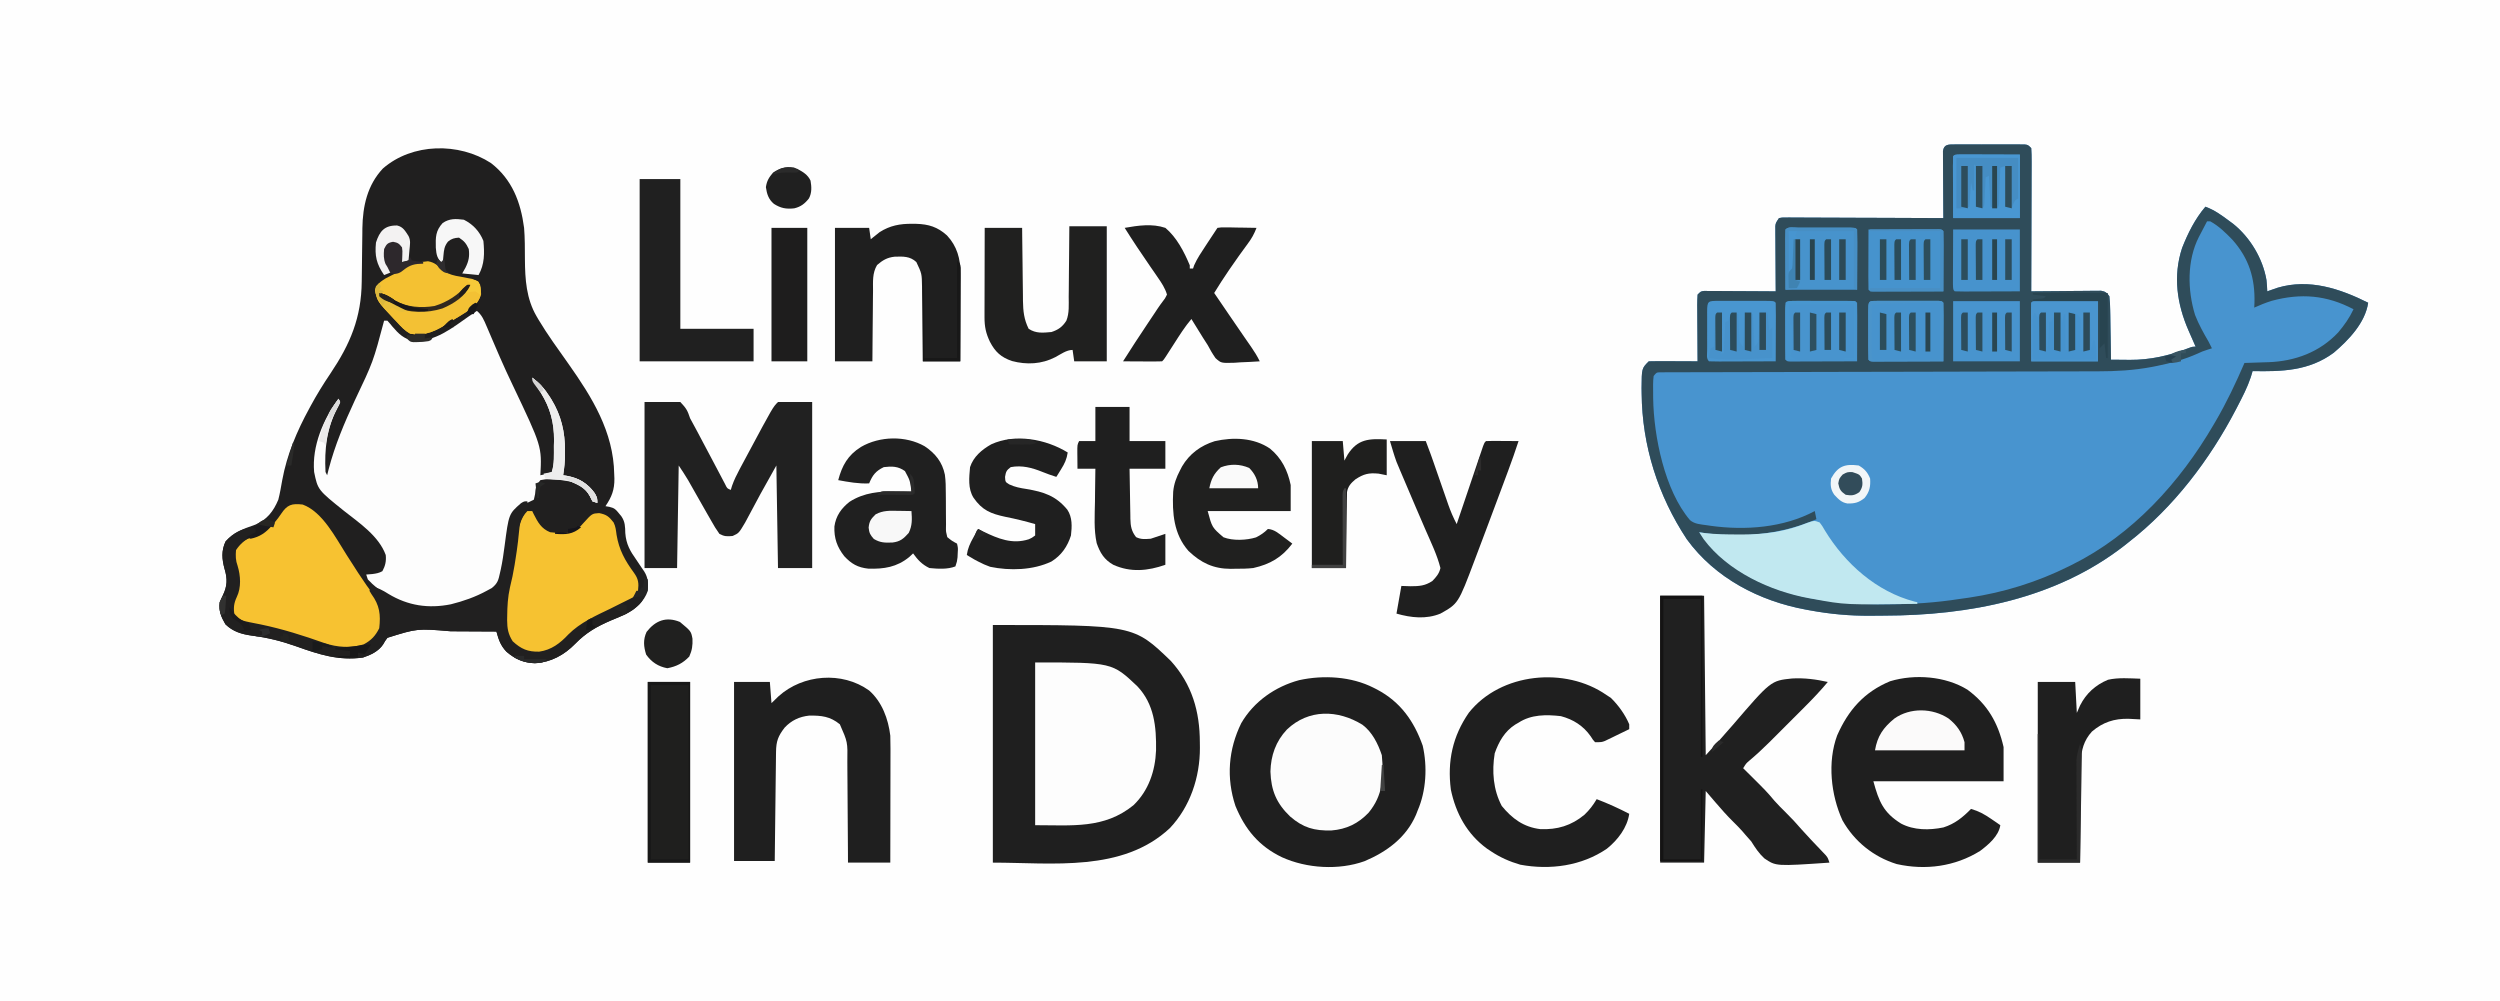 <?xml version="1.0" encoding="UTF-8"?>
<svg version="1.1" xmlns="http://www.w3.org/2000/svg" width="1536" height="615">
<rect width="100%" height="100%" fill="#808080" stroke="none"/>
<path d="M0 0 C506.88 0 1013.76 0 1536 0 C1536 202.95 1536 405.9 1536 615 C1029.12 615 522.24 615 0 615 C0 412.05 0 209.1 0 0 Z " fill="#FEFEFE" transform="translate(0,0)"/>
<path d="M0 0 C0.994 -0.006 1.989 -0.013 3.013 -0.019 C4.091 -0.015 5.168 -0.011 6.277 -0.007 C7.38 -0.009 8.482 -0.011 9.617 -0.013 C11.951 -0.014 14.285 -0.01 16.618 -0.002 C20.2 0.009 23.781 -0.002 27.363 -0.015 C29.626 -0.013 31.889 -0.011 34.152 -0.007 C35.768 -0.013 35.768 -0.013 37.416 -0.019 C38.411 -0.013 39.405 -0.006 40.43 0 C41.307 0.002 42.185 0.003 43.09 0.005 C45.215 0.259 45.215 0.259 47.215 2.259 C47.403 5.06 47.467 7.762 47.442 10.564 C47.442 11.423 47.442 12.281 47.443 13.166 C47.441 16.012 47.426 18.858 47.41 21.704 C47.406 23.674 47.404 25.644 47.402 27.614 C47.394 32.806 47.374 37.998 47.352 43.19 C47.332 48.485 47.323 53.78 47.312 59.075 C47.291 69.47 47.257 79.864 47.215 90.259 C47.772 90.252 48.329 90.245 48.903 90.239 C54.694 90.172 60.485 90.127 66.276 90.094 C68.438 90.079 70.6 90.058 72.762 90.032 C75.868 89.996 78.973 89.979 82.078 89.966 C83.047 89.95 84.016 89.935 85.014 89.919 C86.365 89.919 86.365 89.919 87.743 89.918 C88.536 89.912 89.329 89.905 90.146 89.898 C92.788 90.359 93.652 91.1 95.215 93.259 C95.546 96.264 95.704 99.073 95.727 102.083 C95.753 103.375 95.753 103.375 95.781 104.693 C95.835 107.444 95.869 110.195 95.902 112.946 C95.936 114.812 95.97 116.677 96.006 118.542 C96.091 123.114 96.158 127.686 96.215 132.259 C99.198 132.291 102.181 132.315 105.164 132.333 C106.413 132.348 106.413 132.348 107.686 132.363 C120.297 132.421 131.848 129.803 143.555 125.247 C146.215 124.259 146.215 124.259 148.215 124.259 C147.733 123.162 147.251 122.065 146.754 120.935 C146.116 119.48 145.478 118.026 144.84 116.571 C144.523 115.85 144.206 115.129 143.879 114.386 C136.747 98.116 134.228 80.866 139.883 63.642 C143.493 54.474 147.803 45.821 154.215 38.259 C159.914 40.334 164.386 43.652 169.215 47.259 C170.259 48.03 170.259 48.03 171.324 48.817 C181.737 57.169 189.487 70.154 191.734 83.298 C191.98 85.626 192.157 87.92 192.215 90.259 C192.795 90.054 193.375 89.849 193.973 89.638 C194.754 89.368 195.535 89.099 196.34 88.821 C197.106 88.554 197.871 88.288 198.66 88.013 C218.015 82.301 236.912 88.607 254.215 97.259 C252.418 109.592 242.186 120.244 233.027 128.009 C217.84 139.201 201.21 139.598 183.215 139.259 C182.85 140.481 182.485 141.703 182.109 142.962 C179.993 149.286 176.975 155.104 173.902 161.009 C173.598 161.596 173.293 162.183 172.979 162.788 C156.937 193.565 134.76 222.878 107.215 244.259 C106.305 244.986 105.395 245.713 104.457 246.462 C62.402 279.235 9.016 289.394 -43.12 289.499 C-46.018 289.509 -48.915 289.54 -51.812 289.571 C-64.4 289.642 -76.411 288.544 -88.785 286.259 C-89.581 286.114 -90.378 285.969 -91.198 285.819 C-119.794 280.546 -146.978 266.526 -164.41 242.571 C-182.11 215.745 -191.866 185.18 -192.16 153.009 C-192.174 151.949 -192.188 150.889 -192.203 149.797 C-192.127 137.6 -192.127 137.6 -187.785 133.259 C-185.567 133.171 -183.345 133.152 -181.125 133.161 C-180.128 133.163 -180.128 133.163 -179.111 133.165 C-176.982 133.171 -174.852 133.184 -172.723 133.196 C-171.282 133.201 -169.841 133.206 -168.4 133.21 C-164.862 133.221 -161.324 133.238 -157.785 133.259 C-157.801 131.411 -157.801 131.411 -157.817 129.527 C-157.853 124.968 -157.876 120.41 -157.895 115.852 C-157.905 113.877 -157.919 111.902 -157.936 109.927 C-157.96 107.092 -157.972 104.258 -157.98 101.423 C-157.991 100.536 -158.001 99.65 -158.012 98.736 C-158.012 96.576 -157.908 94.416 -157.785 92.259 C-155.785 90.259 -155.785 90.259 -153.798 90.018 C-152.986 90.023 -152.173 90.027 -151.335 90.032 C-150.415 90.032 -149.494 90.032 -148.545 90.032 C-147.549 90.043 -146.553 90.053 -145.527 90.063 C-144.509 90.066 -143.491 90.069 -142.442 90.072 C-139.181 90.083 -135.921 90.108 -132.66 90.134 C-130.453 90.144 -128.246 90.153 -126.039 90.161 C-120.621 90.183 -115.203 90.217 -109.785 90.259 C-109.796 89.002 -109.806 87.746 -109.817 86.451 C-109.853 81.794 -109.876 77.137 -109.895 72.479 C-109.905 70.463 -109.919 68.446 -109.936 66.429 C-109.96 63.533 -109.972 60.636 -109.98 57.739 C-109.991 56.836 -110.001 55.933 -110.012 55.002 C-110.012 54.162 -110.012 53.321 -110.012 52.455 C-110.017 51.715 -110.021 50.976 -110.026 50.214 C-109.785 48.259 -109.785 48.259 -107.785 45.259 C-105.962 44.89 -105.962 44.89 -103.71 44.898 C-102.858 44.894 -102.005 44.89 -101.127 44.886 C-100.189 44.896 -99.252 44.907 -98.287 44.918 C-97.301 44.918 -96.316 44.917 -95.301 44.917 C-92.032 44.919 -88.764 44.942 -85.496 44.966 C-83.235 44.971 -80.973 44.976 -78.711 44.979 C-72.75 44.99 -66.789 45.02 -60.828 45.053 C-54.749 45.083 -48.669 45.097 -42.59 45.112 C-30.655 45.145 -18.72 45.196 -6.785 45.259 C-6.796 43.967 -6.806 42.675 -6.817 41.343 C-6.853 36.561 -6.876 31.779 -6.895 26.997 C-6.905 24.925 -6.919 22.853 -6.936 20.781 C-6.96 17.808 -6.972 14.834 -6.98 11.86 C-6.991 10.93 -7.001 10 -7.012 9.041 C-7.012 8.181 -7.012 7.32 -7.012 6.433 C-7.017 5.674 -7.021 4.914 -7.026 4.132 C-6.475 -0.158 -3.605 0.007 0 0 Z " fill="#4894CF" transform="translate(1200.785,88.741)"/>
<path d="M0 0 C12.954 9.996 18.283 23.996 20.344 39.809 C20.871 46.231 20.822 52.686 20.855 59.125 C20.946 71.471 21.683 83.282 28.031 94.184 C28.406 94.828 28.782 95.472 29.168 96.136 C34.753 105.483 41.211 114.296 47.489 123.182 C62.101 143.871 75.313 165.085 75.719 191.121 C75.756 192.02 75.794 192.919 75.832 193.846 C75.921 200.708 74.182 205.151 70.344 210.809 C71.527 211.009 71.527 211.009 72.733 211.213 C75.81 211.915 76.65 212.759 78.594 215.184 C79.094 215.789 79.594 216.395 80.109 217.02 C82.444 220.403 82.422 223.397 82.531 227.371 C83.054 234.144 85.477 238.355 89.344 243.809 C90.451 245.452 91.556 247.098 92.656 248.746 C93.147 249.456 93.639 250.167 94.145 250.898 C96.613 254.83 96.652 258.267 96.344 262.809 C94.12 269.479 88.746 274.025 82.635 277.229 C79.639 278.554 76.624 279.814 73.594 281.059 C64.884 284.823 58.34 288.584 51.738 295.359 C44.956 302.297 36.697 306.789 26.969 307.309 C20.101 307.09 14.624 304.668 9.457 300.164 C5.865 296.311 4.748 292.913 3.344 287.809 C-3.663 287.757 -10.67 287.723 -17.677 287.699 C-20.055 287.689 -22.433 287.675 -24.811 287.658 C-45.299 285.927 -45.299 285.927 -63.613 291.657 C-65.07 293.61 -65.07 293.61 -66.293 295.77 C-69.131 300.014 -73.923 302.231 -78.656 303.809 C-93.583 305.87 -105.709 301.9 -119.548 296.948 C-128.646 293.707 -137.347 291.517 -146.938 290.336 C-153.265 289.439 -158.542 287.87 -163.156 283.371 C-165.872 278.732 -167.284 275.249 -166.656 269.809 C-166.026 268.334 -165.355 266.877 -164.656 265.434 C-161.981 259.78 -161.85 255.528 -163.656 249.434 C-165.308 243.445 -165.765 238.112 -163.031 232.434 C-157.794 226.645 -152.054 224.689 -144.777 222.152 C-137.556 219.043 -133.635 213.915 -130.656 206.809 C-129.635 202.859 -128.969 198.844 -128.257 194.829 C-125.382 179.17 -119.253 164.725 -111.656 150.809 C-111.335 150.214 -111.015 149.619 -110.684 149.006 C-106.993 142.203 -102.989 135.713 -98.656 129.309 C-86.449 111.162 -79.617 94.925 -79.41 72.762 C-79.377 70.366 -79.344 67.97 -79.311 65.574 C-79.263 61.818 -79.219 58.061 -79.179 54.305 C-79.139 50.665 -79.088 47.026 -79.035 43.387 C-79.027 42.276 -79.018 41.165 -79.01 40.021 C-78.797 26.492 -75.977 13.527 -66.398 3.328 C-48.403 -12.367 -19.678 -12.81 0 0 Z " fill="#201F1F" transform="translate(301.656,100.191)"/>
<path d="M0 0 C0.994 -0.006 1.989 -0.013 3.013 -0.019 C4.091 -0.015 5.168 -0.011 6.277 -0.007 C7.38 -0.009 8.482 -0.011 9.617 -0.013 C11.951 -0.014 14.285 -0.01 16.618 -0.002 C20.2 0.009 23.781 -0.002 27.363 -0.015 C29.626 -0.013 31.889 -0.011 34.152 -0.007 C35.768 -0.013 35.768 -0.013 37.416 -0.019 C38.411 -0.013 39.405 -0.006 40.43 0 C41.307 0.002 42.185 0.003 43.09 0.005 C45.215 0.259 45.215 0.259 47.215 2.259 C47.403 5.06 47.467 7.762 47.442 10.564 C47.442 11.423 47.442 12.281 47.443 13.166 C47.441 16.012 47.426 18.858 47.41 21.704 C47.406 23.674 47.404 25.644 47.402 27.614 C47.394 32.806 47.374 37.998 47.352 43.19 C47.332 48.485 47.323 53.78 47.312 59.075 C47.291 69.47 47.257 79.864 47.215 90.259 C47.772 90.252 48.329 90.245 48.903 90.239 C54.694 90.172 60.485 90.127 66.276 90.094 C68.438 90.079 70.6 90.058 72.762 90.032 C75.868 89.996 78.973 89.979 82.078 89.966 C83.047 89.95 84.016 89.935 85.014 89.919 C86.365 89.919 86.365 89.919 87.743 89.918 C88.536 89.912 89.329 89.905 90.146 89.898 C92.788 90.359 93.652 91.1 95.215 93.259 C95.546 96.264 95.704 99.073 95.727 102.083 C95.753 103.375 95.753 103.375 95.781 104.693 C95.835 107.444 95.869 110.195 95.902 112.946 C95.936 114.812 95.97 116.677 96.006 118.542 C96.091 123.114 96.158 127.686 96.215 132.259 C99.198 132.291 102.181 132.315 105.164 132.333 C106.413 132.348 106.413 132.348 107.686 132.363 C120.297 132.421 131.848 129.803 143.555 125.247 C146.215 124.259 146.215 124.259 148.215 124.259 C147.733 123.162 147.251 122.065 146.754 120.935 C146.116 119.48 145.478 118.026 144.84 116.571 C144.523 115.85 144.206 115.129 143.879 114.386 C136.747 98.116 134.228 80.866 139.883 63.642 C143.493 54.474 147.803 45.821 154.215 38.259 C159.914 40.334 164.386 43.652 169.215 47.259 C170.259 48.03 170.259 48.03 171.324 48.817 C181.737 57.169 189.487 70.154 191.734 83.298 C191.98 85.626 192.157 87.92 192.215 90.259 C192.795 90.054 193.375 89.849 193.973 89.638 C194.754 89.368 195.535 89.099 196.34 88.821 C197.106 88.554 197.871 88.288 198.66 88.013 C218.015 82.301 236.912 88.607 254.215 97.259 C252.418 109.592 242.186 120.244 233.027 128.009 C217.84 139.201 201.21 139.598 183.215 139.259 C182.85 140.481 182.485 141.703 182.109 142.962 C179.993 149.286 176.975 155.104 173.902 161.009 C173.598 161.596 173.293 162.183 172.979 162.788 C156.937 193.565 134.76 222.878 107.215 244.259 C106.305 244.986 105.395 245.713 104.457 246.462 C62.402 279.235 9.016 289.394 -43.12 289.499 C-46.018 289.509 -48.915 289.54 -51.812 289.571 C-64.4 289.642 -76.411 288.544 -88.785 286.259 C-89.581 286.114 -90.378 285.969 -91.198 285.819 C-119.794 280.546 -146.978 266.526 -164.41 242.571 C-182.11 215.745 -191.866 185.18 -192.16 153.009 C-192.174 151.949 -192.188 150.889 -192.203 149.797 C-192.127 137.6 -192.127 137.6 -187.785 133.259 C-185.567 133.171 -183.345 133.152 -181.125 133.161 C-180.128 133.163 -180.128 133.163 -179.111 133.165 C-176.982 133.171 -174.852 133.184 -172.723 133.196 C-171.282 133.201 -169.841 133.206 -168.4 133.21 C-164.862 133.221 -161.324 133.238 -157.785 133.259 C-157.801 131.411 -157.801 131.411 -157.817 129.527 C-157.853 124.968 -157.876 120.41 -157.895 115.852 C-157.905 113.877 -157.919 111.902 -157.936 109.927 C-157.96 107.092 -157.972 104.258 -157.98 101.423 C-157.991 100.536 -158.001 99.65 -158.012 98.736 C-158.012 96.576 -157.908 94.416 -157.785 92.259 C-155.785 90.259 -155.785 90.259 -153.798 90.018 C-152.986 90.023 -152.173 90.027 -151.335 90.032 C-150.415 90.032 -149.494 90.032 -148.545 90.032 C-147.549 90.043 -146.553 90.053 -145.527 90.063 C-144.509 90.066 -143.491 90.069 -142.442 90.072 C-139.181 90.083 -135.921 90.108 -132.66 90.134 C-130.453 90.144 -128.246 90.153 -126.039 90.161 C-120.621 90.183 -115.203 90.217 -109.785 90.259 C-109.796 89.002 -109.806 87.746 -109.817 86.451 C-109.853 81.794 -109.876 77.137 -109.895 72.479 C-109.905 70.463 -109.919 68.446 -109.936 66.429 C-109.96 63.533 -109.972 60.636 -109.98 57.739 C-109.991 56.836 -110.001 55.933 -110.012 55.002 C-110.012 54.162 -110.012 53.321 -110.012 52.455 C-110.017 51.715 -110.021 50.976 -110.026 50.214 C-109.785 48.259 -109.785 48.259 -107.785 45.259 C-105.962 44.89 -105.962 44.89 -103.71 44.898 C-102.858 44.894 -102.005 44.89 -101.127 44.886 C-100.189 44.896 -99.252 44.907 -98.287 44.918 C-97.301 44.918 -96.316 44.917 -95.301 44.917 C-92.032 44.919 -88.764 44.942 -85.496 44.966 C-83.235 44.971 -80.973 44.976 -78.711 44.979 C-72.75 44.99 -66.789 45.02 -60.828 45.053 C-54.749 45.083 -48.669 45.097 -42.59 45.112 C-30.655 45.145 -18.72 45.196 -6.785 45.259 C-6.796 43.967 -6.806 42.675 -6.817 41.343 C-6.853 36.561 -6.876 31.779 -6.895 26.997 C-6.905 24.925 -6.919 22.853 -6.936 20.781 C-6.96 17.808 -6.972 14.834 -6.98 11.86 C-6.991 10.93 -7.001 10 -7.012 9.041 C-7.012 8.181 -7.012 7.32 -7.012 6.433 C-7.017 5.674 -7.021 4.914 -7.026 4.132 C-6.475 -0.158 -3.605 0.007 0 0 Z M155.215 47.259 C153.91 49.732 152.621 52.211 151.34 54.696 C150.975 55.384 150.61 56.072 150.234 56.78 C142.835 71.244 143.17 89.504 147.867 104.81 C150.129 110.599 153.074 115.897 156.215 121.259 C156.895 122.585 157.567 123.916 158.215 125.259 C157.355 125.531 156.495 125.803 155.609 126.083 C152.246 127.193 152.246 127.193 149.227 128.591 C141.166 132.181 133.183 134.347 124.527 136.071 C123.495 136.278 122.463 136.485 121.399 136.698 C110.316 138.794 99.307 139.408 88.041 139.404 C86.295 139.409 86.295 139.409 84.513 139.414 C81.317 139.423 78.121 139.427 74.926 139.43 C71.466 139.434 68.006 139.444 64.546 139.453 C58.563 139.468 52.58 139.479 46.597 139.489 C37.944 139.503 29.292 139.524 20.64 139.547 C6.596 139.585 -7.448 139.62 -21.491 139.652 C-22.33 139.654 -23.169 139.655 -24.034 139.657 C-35.966 139.684 -47.899 139.708 -59.831 139.731 C-60.673 139.732 -61.515 139.734 -62.383 139.736 C-63.224 139.737 -64.065 139.739 -64.931 139.74 C-78.937 139.767 -92.943 139.802 -106.949 139.842 C-115.585 139.867 -124.221 139.885 -132.858 139.895 C-138.765 139.903 -144.671 139.917 -150.578 139.937 C-153.989 139.949 -157.4 139.957 -160.811 139.956 C-164.501 139.958 -168.191 139.971 -171.882 139.987 C-172.969 139.984 -174.056 139.982 -175.176 139.979 C-176.65 139.989 -176.65 139.989 -178.153 140 C-179.431 140.002 -179.431 140.002 -180.736 140.005 C-183.01 140.073 -183.01 140.073 -184.785 142.259 C-185.249 145.756 -185.117 149.297 -185.098 152.821 C-185.092 153.864 -185.086 154.907 -185.081 155.981 C-184.718 179.37 -178.007 212.635 -162.437 230.835 C-159.576 233.301 -155.852 233.42 -152.223 233.946 C-151.379 234.072 -150.536 234.198 -149.667 234.328 C-128.428 237.251 -104.957 235.518 -85.785 225.259 C-85.29 227.734 -85.29 227.734 -84.785 230.259 C-107.386 240.002 -132.46 242.144 -156.785 238.259 C-140.503 261.449 -115.114 273.661 -87.848 278.946 C-72.952 281.456 -58.437 282.636 -43.348 282.571 C-42.477 282.57 -41.607 282.568 -40.71 282.567 C-25.87 282.521 -11.464 281.544 3.215 279.259 C5.141 278.989 7.066 278.719 8.992 278.45 C30.3 275.289 50.929 268.855 70.215 259.259 C71.205 258.772 71.205 258.772 72.216 258.275 C109.436 239.794 138.501 207.776 159.215 172.259 C159.625 171.561 160.036 170.863 160.459 170.145 C167.236 158.552 172.907 146.587 178.215 134.259 C178.9 134.239 179.585 134.219 180.291 134.199 C183.433 134.103 186.574 133.993 189.715 133.884 C190.792 133.853 191.87 133.822 192.98 133.79 C209.311 133.193 224.42 127.626 235.797 115.509 C239.617 110.966 242.686 106.647 245.215 101.259 C228.705 92.555 212.869 91.242 194.941 96.091 C191.208 97.261 187.777 98.653 184.215 100.259 C184.261 99.327 184.308 98.395 184.355 97.435 C184.785 82.276 181.015 70.01 170.75 58.493 C166.582 54.206 162.475 50.152 157.215 47.259 C156.555 47.259 155.895 47.259 155.215 47.259 Z " fill="#2F4C5A" transform="translate(1200.785,88.741)"/>
<path d="M0 0 C3.139 2.626 4.346 5.656 5.934 9.379 C6.208 10.014 6.482 10.65 6.764 11.304 C7.661 13.388 8.549 15.475 9.438 17.562 C10.695 20.493 11.958 23.421 13.223 26.348 C13.699 27.451 13.699 27.451 14.185 28.577 C16.632 34.219 19.221 39.777 21.866 45.328 C39.931 83.303 39.931 83.303 39 101 C42.488 100.23 42.488 100.23 46 99 C47.715 93.854 47.269 88.45 47.312 83.062 C47.342 81.889 47.371 80.715 47.4 79.506 C47.478 68.758 45.066 59.625 39.375 50.5 C37.452 47.377 35.578 44.313 34 41 C38.411 44.401 41.651 47.819 44.625 52.562 C45.204 53.475 45.204 53.475 45.795 54.406 C51.801 64.217 54.19 74.501 54.125 85.938 C54.129 86.615 54.133 87.292 54.137 87.99 C54.128 92.437 53.718 96.627 53 101 C53.835 101.112 53.835 101.112 54.688 101.227 C62.276 102.534 67.991 105.843 72.5 112.188 C74 115 74 115 74 118 C73.01 117.67 72.02 117.34 71 117 C70.464 115.927 69.927 114.855 69.375 113.75 C66.624 108.567 61.605 106.215 56.191 104.391 C52.935 103.81 49.742 103.709 46.438 103.625 C45.765 103.588 45.093 103.55 44.4 103.512 C42.179 103.417 42.179 103.417 39 104 C36.427 107.032 36.025 108.633 35.75 112.625 C35.502 113.739 35.255 114.853 35 116 C31.688 117.688 31.688 117.688 28 119 C21.982 123.471 19.969 131.123 18.84 138.215 C18.526 140.454 18.225 142.695 17.938 144.938 C15.215 165.516 15.215 165.516 10.938 170.312 C-4.74 179.318 -22.271 184.936 -40.43 181.316 C-50.397 178.197 -59.857 172.703 -67 165 C-67.33 164.01 -67.66 163.02 -68 162 C-66.742 161.897 -65.484 161.794 -64.188 161.688 C-61.787 161.365 -60.196 161.108 -58.062 159.938 C-56.246 156.625 -55.621 153.709 -56 150 C-60.239 138.362 -72.157 130.359 -81.547 122.969 C-97.728 109.983 -97.728 109.983 -100 99 C-101.399 83.055 -94.373 66.564 -85 54 C-84.67 54.66 -84.34 55.32 -84 56 C-84.672 57.664 -84.672 57.664 -85.75 59.625 C-92.327 72.258 -93.715 84.916 -93 99 C-92.67 99.66 -92.34 100.32 -92 101 C-91.694 99.774 -91.389 98.548 -91.074 97.285 C-87.204 82.459 -81.438 68.875 -75 55 C-63.711 31.281 -63.711 31.281 -57 6 C-56.34 6 -55.68 6 -55 6 C-53.889 7.207 -52.835 8.467 -51.812 9.75 C-48.068 14.104 -44.83 17.301 -38.945 18.375 C-25.702 19.129 -15.1 10.446 -4.818 3.265 C-3.226 2.157 -1.614 1.076 0 0 Z " fill="#FDFDFD" transform="translate(293,191)"/>
<path d="M0 0 C86.478 0 86.478 0 109.43 22.148 C122.385 36.522 127.176 53.094 127.188 72.25 C127.2 73.332 127.212 74.413 127.225 75.527 C127.257 93.479 121.277 111.592 108.75 124.812 C79.625 152.065 36.467 146 0 146 C0 97.82 0 49.64 0 0 Z " fill="#1F1F1F" transform="translate(610,384)"/>
<path d="M0 0 C0.689 0.349 1.379 0.699 2.089 1.059 C16.52 8.677 24.818 20.491 30.18 35.582 C33.122 48.431 32.34 63.345 27.062 75.438 C26.735 76.288 26.408 77.139 26.07 78.016 C20.008 92.087 8.122 100.765 -5.582 106.555 C-21.467 112.238 -41.107 111.016 -56.289 104.13 C-70.46 97.338 -78.975 86.994 -84.895 72.59 C-90.585 55.389 -89.263 37.967 -81.312 21.75 C-73.586 8.446 -60.417 -0.746 -45.672 -4.688 C-30.748 -7.935 -13.677 -6.962 0 0 Z " fill="#1F1F1F" transform="translate(843.938,422.562)"/>
<path d="M0 0 C12.361 9.079 18.792 20.361 22.188 35.25 C22.188 42.18 22.188 49.11 22.188 56.25 C-4.213 56.25 -30.613 56.25 -57.812 56.25 C-54.397 68.774 -51.65 75.501 -40.812 82.25 C-32.882 86.43 -23.412 86.399 -14.785 84.629 C-7.754 82.41 -2.934 78.46 2.188 73.25 C6.929 74.603 10.51 76.584 14.562 79.375 C15.622 80.099 16.682 80.824 17.773 81.57 C18.57 82.125 19.367 82.679 20.188 83.25 C19.187 89.93 12.884 95.236 7.719 99.094 C-7.683 108.647 -25.77 111.101 -43.5 107.125 C-57.722 102.718 -69.503 93.231 -76.812 80.25 C-83.95 64.633 -86.096 44.379 -80.066 28.098 C-73.208 12.521 -63.501 1.452 -47.562 -5.188 C-32.395 -9.768 -13.524 -8.347 0 0 Z " fill="#1F1F1F" transform="translate(1208.812,423.75)"/>
<path d="M0 0 C8.91 0 17.82 0 27 0 C27.33 32.34 27.66 64.68 28 98 C36.37 88.894 36.37 88.894 44.486 79.61 C68.01 52.211 68.01 52.211 81.051 50.855 C88.442 50.42 95.794 51.375 103 53 C98.515 58.372 93.774 63.372 88.82 68.312 C88.049 69.085 87.277 69.858 86.482 70.654 C84.858 72.278 83.233 73.902 81.606 75.524 C79.136 77.989 76.671 80.459 74.207 82.93 C72.62 84.516 71.033 86.102 69.445 87.688 C68.718 88.417 67.991 89.146 67.241 89.898 C63.183 93.938 59.035 97.785 54.648 101.468 C52.768 103.097 52.768 103.097 51 106 C51.929 106.918 52.859 107.836 53.816 108.781 C65.262 120.128 65.262 120.128 70.297 126.078 C72.434 128.49 74.708 130.735 77 133 C80.452 136.416 83.72 139.891 86.867 143.586 C88.711 145.673 90.593 147.704 92.508 149.727 C93.142 150.397 93.776 151.068 94.429 151.759 C95.712 153.113 96.999 154.463 98.29 155.809 C98.883 156.436 99.475 157.062 100.086 157.707 C100.623 158.269 101.159 158.831 101.712 159.409 C103 161 103 161 104 164 C71.168 166.253 71.168 166.253 64.027 161.387 C60.695 158.339 58.365 154.827 56 151 C54.759 149.537 53.493 148.094 52.188 146.688 C51.665 146.073 51.143 145.458 50.605 144.824 C48.817 142.792 46.929 140.899 45 139 C41.119 135.171 37.536 131.146 34 127 C32.02 124.69 30.04 122.38 28 120 C27.67 134.52 27.34 149.04 27 164 C18.09 164 9.18 164 0 164 C0 109.88 0 55.76 0 0 Z " fill="#202020" transform="translate(1020,366)"/>
<path d="M0 0 C47.328 0 47.328 0 62.805 14.676 C73.184 25.665 74.501 39.547 74.277 54.023 C73.789 66.668 69.66 78.889 60.375 87.75 C42.419 102.356 22.693 100 0 100 C0 67 0 34 0 0 Z " fill="#FDFDFD" transform="translate(636,407)"/>
<path d="M0 0 C7.26 0 14.52 0 22 0 C25.719 3.906 26.392 5.21 28 10 C29.25 12.385 30.526 14.734 31.84 17.082 C32.521 18.355 33.199 19.631 33.873 20.908 C34.383 21.873 34.383 21.873 34.904 22.858 C35.245 23.503 35.586 24.148 35.938 24.812 C36.621 26.102 37.306 27.392 37.99 28.682 C38.327 29.317 38.665 29.953 39.012 30.607 C39.685 31.874 40.358 33.141 41.031 34.407 C42.695 37.536 44.351 40.669 45.993 43.81 C46.621 45.002 47.25 46.195 47.879 47.387 C48.433 48.445 48.986 49.503 49.557 50.593 C50.773 53.11 50.773 53.11 53 54 C53.261 53.145 53.522 52.29 53.791 51.409 C55.042 47.88 56.581 44.752 58.344 41.449 C58.669 40.837 58.995 40.225 59.331 39.594 C60.382 37.622 61.44 35.655 62.5 33.688 C62.858 33.019 63.216 32.351 63.585 31.663 C78.88 3.12 78.88 3.12 82 0 C88.93 0 95.86 0 103 0 C103 33.66 103 67.32 103 102 C96.07 102 89.14 102 82 102 C81.67 81.21 81.34 60.42 81 39 C71.204 56.422 71.204 56.422 61.812 74.062 C57.968 80.559 57.968 80.559 54.117 82.312 C50.671 82.607 49.063 82.661 46 81 C44.093 78.358 42.563 75.842 41 73 C40.06 71.363 39.12 69.727 38.178 68.092 C36.056 64.396 33.962 60.685 31.863 56.976 C30.816 55.126 29.765 53.278 28.715 51.43 C28.097 50.339 27.48 49.248 26.844 48.125 C25.008 45.014 23.003 42.005 21 39 C20.67 59.79 20.34 80.58 20 102 C13.4 102 6.8 102 0 102 C0 68.34 0 34.68 0 0 Z " fill="#212121" transform="translate(396,247)"/>
<path d="M0 0 C7.963 7 11.805 17.519 13.035 27.789 C13.119 30.45 13.162 33.084 13.149 35.744 C13.149 36.506 13.149 37.267 13.149 38.052 C13.148 40.547 13.141 43.041 13.133 45.535 C13.131 47.274 13.13 49.013 13.129 50.751 C13.125 55.31 13.115 59.869 13.104 64.428 C13.094 69.086 13.089 73.745 13.084 78.404 C13.073 87.533 13.056 96.661 13.035 105.789 C4.455 105.789 -4.125 105.789 -12.965 105.789 C-12.974 103.498 -12.984 101.208 -12.993 98.848 C-13.027 91.26 -13.083 83.672 -13.149 76.085 C-13.188 71.487 -13.22 66.889 -13.236 62.291 C-13.251 57.849 -13.286 53.408 -13.333 48.966 C-13.348 47.276 -13.356 45.585 -13.357 43.895 C-13.155 31.713 -13.155 31.713 -17.965 20.789 C-23.965 15.914 -29.247 15.361 -36.793 15.453 C-42.834 16.093 -47.713 18.39 -51.883 22.832 C-55.894 28.062 -57.091 31.142 -57.17 37.809 C-57.185 38.892 -57.185 38.892 -57.2 39.997 C-57.232 42.389 -57.257 44.78 -57.281 47.172 C-57.302 48.828 -57.323 50.484 -57.344 52.141 C-57.399 56.504 -57.449 60.867 -57.497 65.23 C-57.547 69.681 -57.603 74.131 -57.658 78.582 C-57.766 87.318 -57.867 96.053 -57.965 104.789 C-66.215 104.789 -74.465 104.789 -82.965 104.789 C-82.965 68.489 -82.965 32.189 -82.965 -5.211 C-75.705 -5.211 -68.445 -5.211 -60.965 -5.211 C-60.635 -0.921 -60.305 3.369 -59.965 7.789 C-58.542 6.407 -57.119 5.025 -55.652 3.602 C-40.666 -9.916 -16.614 -11.897 0 0 Z " fill="#1F1F1F" transform="translate(533.965,424.211)"/>
<path d="M0 0 C1.33 0.866 1.33 0.866 2.688 1.75 C7.305 6.243 11.479 12.039 14 18 C14 18.99 14 19.98 14 21 C11.254 22.343 8.504 23.674 5.75 25 C4.973 25.382 4.195 25.763 3.395 26.156 C2.263 26.698 2.263 26.698 1.109 27.25 C0.418 27.585 -0.273 27.92 -0.985 28.266 C-3 29 -3 29 -7 29 C-8.387 27.461 -8.387 27.461 -9.688 25.375 C-14.217 18.908 -20.396 15.018 -28 13 C-37.022 11.973 -46.207 11.927 -54 17 C-54.694 17.401 -55.387 17.802 -56.102 18.215 C-62.565 22.391 -66.115 28.652 -68.645 35.828 C-70.455 46.893 -69.572 58.252 -64.312 68.188 C-57.878 76.014 -50.903 81.141 -40.672 82.414 C-30.218 82.852 -21.593 80.282 -13.5 73.562 C-10.432 70.648 -8.134 67.645 -6 64 C0.881 66.621 7.465 69.608 14 73 C12.784 81.528 6.89 89.148 0.277 94.441 C-15.218 105.046 -34.609 107.669 -52.918 104.273 C-59.408 102.402 -65.384 99.751 -71 96 C-71.811 95.459 -72.622 94.917 -73.457 94.359 C-85.654 85.441 -92.563 72.711 -95.605 58.09 C-97.817 40.768 -94.553 25.335 -84.516 10.859 C-64.925 -13.775 -25.154 -17.54 0 0 Z " fill="#1F1F1F" transform="translate(987,427)"/>
<path d="M0 0 C12.3 4.555 20.21 20.418 27 31 C28.874 33.917 30.749 36.834 32.625 39.75 C33.084 40.465 33.542 41.179 34.015 41.916 C37.313 47.022 40.777 51.948 44.441 56.801 C48.787 62.932 48.746 68.603 48 76 C45.465 81.352 41.752 84.937 36.199 87.082 C23.283 90.788 10.834 85.749 -1.277 81.508 C-2.726 81.004 -4.175 80.501 -5.625 80 C-6.349 79.748 -7.072 79.496 -7.818 79.236 C-15.165 76.771 -22.683 75.229 -30.297 73.824 C-39.393 72.045 -39.393 72.045 -43 68 C-43.703 62.64 -43.033 59.911 -40.676 55.051 C-38.515 48.495 -39.653 41.307 -42 35 C-42.412 31.084 -42.546 28.892 -40.473 25.504 C-37.32 22.311 -34.202 21.077 -30.062 19.5 C-22.287 16.521 -17.991 12.773 -13.312 5.75 C-9.544 0.102 -6.817 -0.81 0 0 Z " fill="#F7C231" transform="translate(186,310)"/>
<path d="M0 0 C0.99 0 1.98 0 3 0 C3.437 0.905 3.437 0.905 3.883 1.828 C6.503 6.936 8.487 10.736 14 13 C19.8 13.703 25.014 13.919 30.375 11.438 C32.901 9.169 32.901 9.169 34.625 7.176 C39.772 1.512 39.772 1.512 44.125 1.25 C48.683 2.132 50.168 3.396 53 7 C54.259 9.519 54.431 11.77 54.812 14.562 C56.342 23.859 59.986 30.372 65.512 37.934 C68.267 41.759 68.544 44.263 68 49 C64.205 55.71 58.098 58.208 51.25 61 C41.093 65.387 33.117 70.068 25 77.625 C19.051 83.063 13.114 87.134 4.875 87.625 C-1.716 87.262 -6.055 84.095 -10.438 79.375 C-16.407 70.302 -13.359 54.709 -11.362 44.67 C-10.687 41.497 -9.994 38.328 -9.297 35.16 C-7.877 28.668 -6.917 22.145 -6.165 15.543 C-5.459 10.101 -4.024 4.024 0 0 Z " fill="#F6C231" transform="translate(324,314)"/>
<path d="M0 0 C0.835 0.006 1.67 0.011 2.53 0.017 C10.195 0.239 15.687 1.942 21.445 7.145 C27.691 13.828 29.757 21.565 29.739 30.575 C29.738 32.377 29.738 32.377 29.738 34.214 C29.733 35.501 29.728 36.788 29.723 38.113 C29.721 39.451 29.719 40.789 29.718 42.127 C29.715 45.637 29.705 49.147 29.694 52.657 C29.683 56.243 29.679 59.83 29.674 63.416 C29.663 70.444 29.646 77.472 29.625 84.5 C22.035 84.5 14.445 84.5 6.625 84.5 C6.61 82.865 6.596 81.231 6.581 79.546 C6.523 73.474 6.446 67.403 6.363 61.331 C6.329 58.704 6.301 56.078 6.279 53.451 C6.245 49.673 6.193 45.895 6.137 42.117 C6.13 40.945 6.124 39.773 6.117 38.565 C5.988 30.615 5.988 30.615 2.625 23.5 C-1.283 19.836 -5.62 20.057 -10.719 20.215 C-15.305 20.707 -18.056 22.37 -21.497 25.317 C-24.48 30.372 -23.978 35.473 -23.984 41.238 C-24.001 42.474 -24.017 43.71 -24.034 44.983 C-24.075 48.257 -24.098 51.529 -24.113 54.803 C-24.133 58.148 -24.175 61.493 -24.215 64.838 C-24.289 71.392 -24.338 77.946 -24.375 84.5 C-31.965 84.5 -39.555 84.5 -47.375 84.5 C-47.375 57.44 -47.375 30.38 -47.375 2.5 C-40.445 2.5 -33.515 2.5 -26.375 2.5 C-26.045 4.81 -25.715 7.12 -25.375 9.5 C-24.89 9.102 -24.406 8.703 -23.906 8.293 C-23.236 7.763 -22.566 7.233 -21.875 6.688 C-21.225 6.165 -20.576 5.643 -19.906 5.105 C-13.542 1.069 -7.462 -0.059 0 0 Z " fill="#1F1F1F" transform="translate(560.375,137.5)"/>
<path d="M0 0 C6.513 4.346 10.844 9.726 12.411 17.458 C12.942 21.294 12.992 25.052 12.98 28.914 C12.994 30.471 13.009 32.029 13.025 33.586 C13.048 36.02 13.062 38.453 13.05 40.887 C13.041 43.251 13.07 45.613 13.105 47.977 C13.093 48.703 13.081 49.429 13.068 50.177 C13.061 52.512 13.061 52.512 13.875 55.812 C16.784 58.173 16.784 58.173 19.875 59.812 C20.496 62.504 20.496 62.504 20.312 65.375 C20.27 66.325 20.227 67.275 20.184 68.254 C19.875 70.812 19.875 70.812 18.875 73.812 C13.976 75.743 8.021 75.309 2.875 74.812 C-1.63 72.641 -4.216 69.841 -7.125 65.812 C-7.909 66.555 -8.693 67.297 -9.5 68.062 C-17.109 74.259 -24.961 75.493 -34.629 75.191 C-41.146 74.485 -45.023 72.257 -49.438 67.5 C-53.859 61.814 -55.73 56.485 -55.469 49.301 C-54.572 42.806 -51.266 38.135 -46.18 34.129 C-37.142 28.339 -27.641 27.647 -17.188 27.75 C-16.313 27.755 -15.438 27.759 -14.537 27.764 C-12.4 27.775 -10.262 27.793 -8.125 27.812 C-8.986 21.087 -8.986 21.087 -12.125 15.25 C-16.314 12.239 -20.085 12.21 -25.125 12.812 C-30.09 15.203 -32.055 17.753 -34.125 22.812 C-40.622 23.108 -46.747 21.985 -53.125 20.812 C-50.755 11.831 -47.183 5.456 -39.188 0.438 C-27.628 -6.292 -11.677 -6.66 0 0 Z " fill="#202020" transform="translate(568.125,274.188)"/>
<path d="M0 0 C7.59 0 15.18 0 23 0 C23 27.39 23 54.78 23 83 C16.4 83 9.8 83 3 83 C2.505 79.535 2.505 79.535 2 76 C-1.757 76 -5.31 78.667 -8.594 80.424 C-16.965 84.762 -26.189 85.228 -35.25 82.812 C-41.942 80.53 -45.575 77.191 -48.812 70.938 C-51.282 65.751 -52.125 61.703 -52.114 55.946 C-52.113 54.725 -52.113 53.504 -52.113 52.246 C-52.108 50.933 -52.103 49.619 -52.098 48.266 C-52.096 46.904 -52.094 45.542 -52.093 44.18 C-52.09 40.603 -52.08 37.025 -52.069 33.448 C-52.058 29.795 -52.054 26.142 -52.049 22.488 C-52.038 15.326 -52.021 8.163 -52 1 C-44.41 1 -36.82 1 -29 1 C-28.985 2.594 -28.971 4.188 -28.956 5.83 C-28.898 11.764 -28.82 17.698 -28.738 23.632 C-28.704 26.196 -28.676 28.761 -28.654 31.325 C-28.62 35.019 -28.568 38.713 -28.512 42.406 C-28.505 43.546 -28.499 44.686 -28.492 45.86 C-28.375 52.24 -27.854 57.247 -25 63 C-20.522 65.985 -16.249 65.474 -11 65 C-6.782 63.62 -4.248 61.829 -1.84 58.062 C0.065 53.388 -0.396 48.133 -0.391 43.164 C-0.374 41.93 -0.358 40.695 -0.341 39.423 C-0.292 35.49 -0.271 31.558 -0.25 27.625 C-0.224 24.954 -0.192 22.284 -0.16 19.613 C-0.086 13.076 -0.037 6.538 0 0 Z " fill="#20201F" transform="translate(657,139)"/>
<path d="M0 0 C7.153 5.951 10.829 13.392 12.688 22.375 C12.688 27.655 12.688 32.935 12.688 38.375 C-4.143 38.375 -20.973 38.375 -38.312 38.375 C-35.622 48.45 -35.622 48.45 -28.605 54.477 C-22.86 56.728 -14.493 56.354 -8.621 54.547 C-5.804 53.156 -3.534 51.597 -1.312 49.375 C2.645 49.646 5.359 52.129 8.438 54.438 C9.422 55.171 10.407 55.904 11.422 56.66 C12.17 57.226 12.917 57.792 13.688 58.375 C7.235 66.856 0.06 71.05 -10.312 73.375 C-13.992 73.787 -17.613 73.841 -21.312 73.812 C-22.233 73.832 -23.153 73.852 -24.102 73.873 C-34.768 73.866 -42.458 70.19 -50.113 62.871 C-59.187 52.573 -60.174 39.592 -59.508 26.494 C-59.064 21.683 -57.537 17.622 -55.312 13.375 C-54.9 12.577 -54.487 11.779 -54.062 10.957 C-49.458 3.148 -42.623 -1.86 -34 -4.562 C-22.624 -7.146 -9.885 -6.74 0 0 Z " fill="#20201F" transform="translate(780.312,275.625)"/>
<path d="M0 0 C6.019 4.511 9.578 11.699 11.918 18.719 C13.104 32.244 12.656 43.286 3.793 54.031 C-2.623 60.765 -9.824 64.218 -19.062 64.957 C-29.637 65.202 -36.412 63.308 -44.457 56.344 C-52.841 48.274 -56.151 40.379 -56.52 28.781 C-56.295 18.962 -53.224 10.148 -46.402 2.945 C-33.066 -9.749 -15.118 -9.303 0 0 Z " fill="#FCFCFC" transform="translate(837.082,445.281)"/>
<path d="M0 0 C0 8.25 0 16.5 0 25 C-3.589 24.814 -3.589 24.814 -7.25 24.625 C-15.997 24.453 -22.975 26.707 -29.742 32.488 C-34.672 37.9 -36.367 44.011 -36.432 51.129 C-36.443 51.803 -36.453 52.477 -36.463 53.171 C-36.493 55.373 -36.503 57.575 -36.512 59.777 C-36.529 61.314 -36.547 62.851 -36.566 64.388 C-36.613 68.414 -36.643 72.44 -36.67 76.466 C-36.699 80.583 -36.746 84.698 -36.791 88.814 C-36.877 96.876 -36.943 104.938 -37 113 C-45.58 113 -54.16 113 -63 113 C-63 76.37 -63 39.74 -63 2 C-55.41 2 -47.82 2 -40 2 C-39.67 8.27 -39.34 14.54 -39 21 C-38.34 19.494 -37.68 17.989 -37 16.438 C-33.281 9.052 -27.517 3.827 -19.852 0.645 C-13.355 -0.824 -6.606 -0.208 0 0 Z " fill="#1F1F1F" transform="translate(1315,417)"/>
<path d="M0 0 C8.25 0 16.5 0 25 0 C25 30.36 25 60.72 25 92 C39.85 92 54.7 92 70 92 C70 98.6 70 105.2 70 112 C46.9 112 23.8 112 0 112 C0 75.04 0 38.08 0 0 Z " fill="#202020" transform="translate(393,110)"/>
<path d="M0 0 C0.416 3.532 0.16 4.775 -1.949 7.73 C-4.28 11.447 -4.671 13.847 -5.062 18.188 C-5.208 19.606 -5.357 21.024 -5.508 22.441 C-5.584 23.183 -5.661 23.924 -5.739 24.688 C-6.19 28.685 -6.809 32.653 -7.438 36.625 C-7.563 37.433 -7.689 38.241 -7.818 39.073 C-8.568 43.762 -9.539 48.327 -10.688 52.938 C-12 58.821 -12.321 64.496 -12.375 70.5 C-12.389 71.349 -12.403 72.199 -12.417 73.074 C-12.379 78.123 -11.794 81.631 -9 86 C-3.831 90.771 0.304 92.539 7.277 92.375 C14.793 91.34 20.154 87.203 25.191 81.816 C32.457 74.519 41.993 70.297 51.148 65.896 C53.636 64.692 56.099 63.44 58.562 62.188 C68.955 57 68.955 57 72 57 C71.255 61.56 68.916 63.382 65.479 66.256 C61.082 69.349 56.201 71.217 51.25 73.25 C42.54 77.015 35.996 80.775 29.395 87.551 C22.612 94.488 14.354 98.981 4.625 99.5 C-2.243 99.281 -7.72 96.859 -12.887 92.355 C-16.479 88.503 -17.596 85.104 -19 80 C-26.007 79.949 -33.014 79.914 -40.021 79.89 C-42.398 79.88 -44.776 79.867 -47.154 79.849 C-67.642 78.119 -67.642 78.119 -85.956 83.849 C-87.414 85.801 -87.414 85.801 -88.637 87.961 C-91.475 92.206 -96.267 94.422 -101 96 C-115.927 98.061 -128.053 94.091 -141.891 89.139 C-150.989 85.898 -159.69 83.709 -169.281 82.527 C-175.608 81.63 -180.885 80.062 -185.5 75.562 C-188.216 70.924 -189.628 67.441 -189 62 C-188.37 60.526 -187.699 59.068 -187 57.625 C-184.325 51.972 -184.194 47.72 -186 41.625 C-187.652 35.636 -188.109 30.303 -185.375 24.625 C-180.634 19.385 -175.89 17.017 -169 16 C-167 17.375 -167 17.375 -166 19 C-168 21 -168 21 -169.812 21.875 C-173.773 23.912 -176.535 26.302 -179 30 C-179.27 33.584 -179.259 36.303 -178 39.688 C-176.181 45.712 -175.691 52.96 -178.5 58.75 C-180.449 62.973 -180.538 65.389 -180 70 C-177.153 72.781 -174.504 73.557 -170.652 74.289 C-169.584 74.504 -168.517 74.719 -167.416 74.941 C-166.268 75.167 -165.12 75.392 -163.938 75.625 C-150.386 78.44 -137.537 82.522 -124.504 87.156 C-116.922 89.713 -108.204 90.375 -100.5 87.875 C-95.934 85.429 -93.345 82.691 -91 78 C-90.034 69.587 -90.741 63.909 -95.785 57.023 C-96.186 56.356 -96.587 55.688 -97 55 C-96.67 54.01 -96.34 53.02 -96 52 C-91.989 53.056 -88.837 54.664 -85.375 56.875 C-73.348 64.166 -60.699 66.039 -46.965 63.27 C-39.3 61.359 -31.947 58.787 -25 55 C-23.953 54.433 -22.907 53.866 -21.828 53.281 C-18.231 50.379 -17.79 48.479 -16.812 44 C-16.655 43.309 -16.498 42.619 -16.335 41.907 C-15.284 37.081 -14.602 32.231 -13.964 27.336 C-11.393 7.72 -11.393 7.72 -3.934 1.191 C-2 0 -2 0 0 0 Z " fill="#212020" transform="translate(324,308)"/>
<path d="M0 0 C8.222 -1.459 16.955 -2.747 25 0 C31.974 5.842 36.519 14.696 40 23 C40 23.66 40 24.32 40 25 C40.66 25 41.32 25 42 25 C42.217 24.353 42.433 23.706 42.656 23.039 C44.506 18.855 46.984 15.185 49.5 11.375 C49.999 10.612 50.498 9.849 51.012 9.062 C52.994 6.033 54.991 3.013 57 0 C59.43 -0.341 59.43 -0.341 62.445 -0.293 C63.522 -0.283 64.598 -0.274 65.707 -0.264 C67.399 -0.226 67.399 -0.226 69.125 -0.188 C70.261 -0.174 71.396 -0.16 72.566 -0.146 C75.378 -0.111 78.189 -0.062 81 0 C79.566 3.74 77.986 6.613 75.562 9.812 C72.05 14.542 68.65 19.333 65.312 24.188 C64.861 24.84 64.41 25.493 63.946 26.165 C60.833 30.698 57.88 35.316 55 40 C57.27 43.334 59.541 46.667 61.812 50 C62.49 50.995 63.168 51.99 63.866 53.015 C67.023 57.647 70.184 62.275 73.375 66.883 C73.875 67.606 74.376 68.329 74.891 69.074 C75.816 70.409 76.744 71.743 77.673 73.074 C79.681 75.973 81.47 78.827 83 82 C78.981 82.292 74.964 82.468 70.938 82.625 C69.804 82.709 68.67 82.793 67.502 82.879 C59.241 83.12 59.241 83.12 55.821 80.033 C53.987 77.438 52.48 74.81 51 72 C50.054 70.5 49.098 69.008 48.129 67.523 C47.271 66.142 46.415 64.76 45.562 63.375 C45.117 62.657 44.672 61.939 44.213 61.199 C43.139 59.468 42.069 57.734 41 56 C36.948 60.762 33.681 65.998 30.312 71.25 C29.143 73.068 27.972 74.886 26.801 76.703 C26.03 77.904 26.03 77.904 25.243 79.13 C24 81 24 81 23 82 C21.219 82.087 19.435 82.107 17.652 82.098 C16.573 82.094 15.493 82.091 14.381 82.088 C13.245 82.08 12.108 82.071 10.938 82.062 C9.797 82.058 8.657 82.053 7.482 82.049 C4.655 82.037 1.827 82.021 -1 82 C3.946 74.15 9.026 66.398 14.188 58.688 C14.886 57.643 15.584 56.598 16.303 55.521 C16.98 54.508 17.658 53.494 18.355 52.449 C18.989 51.492 19.622 50.535 20.275 49.548 C21.294 48.043 22.341 46.555 23.448 45.112 C24.758 43.476 24.758 43.476 26 41 C24.817 37 22.688 33.84 20.332 30.43 C19.239 28.836 19.239 28.836 18.123 27.211 C17.353 26.099 16.583 24.987 15.812 23.875 C10.387 16.008 5.067 8.104 0 0 Z " fill="#1F1F1F" transform="translate(691,140)"/>
<path d="M0 0 C7.26 0 14.52 0 22 0 C25.372 8.991 25.372 8.991 26.486 12.209 C26.737 12.93 26.987 13.651 27.245 14.394 C27.504 15.143 27.764 15.892 28.031 16.664 C28.6 18.297 29.169 19.93 29.738 21.562 C30.622 24.101 31.505 26.639 32.384 29.179 C33.242 31.654 34.105 34.128 34.969 36.602 C35.228 37.355 35.488 38.108 35.755 38.884 C37.231 43.095 38.906 47.045 41 51 C41.211 50.376 41.422 49.752 41.639 49.109 C43.825 42.635 46.015 36.164 48.208 29.693 C49.027 27.275 49.845 24.856 50.661 22.438 C51.833 18.969 53.008 15.502 54.184 12.035 C54.55 10.947 54.917 9.858 55.295 8.737 C55.635 7.736 55.975 6.735 56.326 5.703 C56.626 4.817 56.925 3.931 57.234 3.018 C58 1 58 1 59 0 C60.489 -0.087 61.981 -0.107 63.473 -0.098 C64.372 -0.094 65.271 -0.091 66.197 -0.088 C67.616 -0.075 67.616 -0.075 69.062 -0.062 C70.487 -0.056 70.487 -0.056 71.939 -0.049 C74.293 -0.037 76.646 -0.02 79 0 C77.013 6.079 74.899 12.097 72.664 18.09 C72.348 18.94 72.032 19.79 71.707 20.666 C70.682 23.424 69.654 26.181 68.625 28.938 C68.273 29.882 67.921 30.826 67.558 31.799 C65.046 38.535 62.525 45.268 60 52 C59.674 52.87 59.348 53.739 59.012 54.635 C57.227 59.393 55.435 64.148 53.632 68.9 C53.093 70.322 52.556 71.745 52.02 73.169 C41.971 99.856 41.971 99.856 31 106 C22.199 109.592 12.931 108.552 4 106 C4.99 100.39 5.98 94.78 7 89 C8.836 89.062 10.671 89.124 12.562 89.188 C17.992 89.156 21.431 88.984 26 86 C28.425 83.535 30.252 81.402 31 78 C28.97 69.941 25.237 62.343 21.933 54.732 C20.242 50.835 18.566 46.933 16.887 43.031 C16.553 42.257 16.22 41.484 15.876 40.686 C12.974 33.948 10.093 27.201 7.25 20.438 C6.857 19.513 6.464 18.589 6.058 17.636 C5.694 16.765 5.329 15.894 4.953 14.996 C4.645 14.266 4.338 13.535 4.021 12.783 C2.483 8.589 1.284 4.278 0 0 Z " fill="#1F1F1F" transform="translate(854,271)"/>
<path d="M0 0 C-0.578 4.062 -1.891 6.848 -4.062 10.312 C-4.61 11.196 -5.158 12.079 -5.723 12.988 C-6.144 13.652 -6.566 14.316 -7 15 C-9.859 14.073 -12.685 13.131 -15.461 11.977 C-21.877 9.384 -28.054 7.698 -35 9 C-37.613 10.966 -37.948 11.688 -38.5 15 C-38.329 18.116 -38.329 18.116 -35.949 19.598 C-32.464 21.255 -29.089 21.869 -25.312 22.438 C-14.716 24.247 -7.281 26.588 -0.25 35.125 C2.938 39.907 2.628 45.487 2 51 C-0.179 57.84 -3.876 63.194 -10 67 C-21.296 72.373 -35.515 72.753 -47.648 70.246 C-50.234 69.323 -52.586 68.304 -55 67 C-56.091 66.428 -56.091 66.428 -57.203 65.844 C-58.831 64.946 -60.422 63.982 -62 63 C-61.402 58.857 -59.993 55.818 -57.938 52.188 C-57.39 51.212 -56.842 50.236 -56.277 49.23 C-55.645 48.126 -55.645 48.126 -55 47 C-53.996 47.505 -52.992 48.011 -51.957 48.531 C-42.866 52.921 -34.055 56.621 -23.863 53.305 C-22.045 52.484 -22.045 52.484 -20 51 C-20 48.69 -20 46.38 -20 44 C-26.027 42.266 -32.032 40.771 -38.188 39.562 C-47.262 37.619 -52.509 35.549 -57.871 27.805 C-61.381 22.193 -60.569 15.395 -60 9 C-57.902 2.578 -52.748 -1.746 -47 -5 C-32.263 -11.792 -13.395 -8.227 0 0 Z " fill="#1F1F1F" transform="translate(656,278)"/>
<path d="M0 0 C1.605 2.117 1.605 2.117 3.188 4.875 C15.533 25.196 34.92 42.532 58.34 48.625 C59.162 48.811 59.162 48.811 60 49 C60 49.33 60 49.66 60 50 C15.735 50.64 15.735 50.64 -4 47 C-4.767 46.866 -5.533 46.732 -6.323 46.594 C-30.178 42.288 -56.564 30.075 -71.312 10.234 C-72.246 8.847 -73.13 7.427 -74 6 C-73.004 6.157 -72.007 6.315 -70.98 6.477 C-64.123 7.322 -57.213 7.334 -50.312 7.375 C-49.217 7.382 -49.217 7.382 -48.1 7.389 C-33.951 7.42 -20.888 5.606 -7.691 0.27 C-3.279 -1.248 -3.279 -1.248 0 0 Z " fill="#C1E8F0" transform="translate(1118,321)"/>
<path d="M0 0 C6.93 0 13.86 0 21 0 C21 6.93 21 13.86 21 21 C28.26 21 35.52 21 43 21 C43 26.61 43 32.22 43 38 C35.74 38 28.48 38 21 38 C21.074 43.179 21.157 48.356 21.262 53.533 C21.296 55.294 21.324 57.054 21.346 58.815 C21.38 61.35 21.432 63.883 21.488 66.418 C21.495 67.201 21.501 67.985 21.508 68.792 C21.629 73.342 22.16 76.388 25 80 C28.097 81.548 30.554 81.219 34 81 C36.97 80.01 39.94 79.02 43 78 C43 84.27 43 90.54 43 97 C32.264 100.789 21.629 101.826 11 97 C5.395 93.837 2.869 89.663 0.798 83.687 C-0.999 75.385 -0.4 66.763 -0.25 58.312 C-0.23 56.339 -0.212 54.366 -0.195 52.393 C-0.152 47.595 -0.083 42.798 0 38 C-3.63 38 -7.26 38 -11 38 C-11.027 35.542 -11.047 33.083 -11.062 30.625 C-11.071 29.926 -11.079 29.228 -11.088 28.508 C-11.113 23.227 -11.113 23.227 -10 21 C-6.7 21 -3.4 21 0 21 C0 14.07 0 7.14 0 0 Z " fill="#1F1F1F" transform="translate(673,250)"/>
<path d="M0 0 C8.58 0 17.16 0 26 0 C26 36.63 26 73.26 26 111 C17.42 111 8.84 111 0 111 C0 74.37 0 37.74 0 0 Z " fill="#1F1F1E" transform="translate(398,419)"/>
<path d="M0 0 C0 7.26 0 14.52 0 22 C-1.65 21.67 -3.3 21.34 -5 21 C-11.038 20.406 -14.179 21.191 -19.238 24.516 C-21.948 26.798 -23.792 28.776 -24.399 32.341 C-24.41 33.203 -24.421 34.064 -24.432 34.952 C-24.452 35.933 -24.472 36.914 -24.492 37.924 C-24.502 39.501 -24.502 39.501 -24.512 41.109 C-24.53 42.191 -24.548 43.273 -24.566 44.388 C-24.62 47.842 -24.654 51.296 -24.688 54.75 C-24.721 57.092 -24.755 59.435 -24.791 61.777 C-24.876 67.518 -24.943 73.259 -25 79 C-31.93 79 -38.86 79 -46 79 C-46 53.26 -46 27.52 -46 1 C-39.73 1 -33.46 1 -27 1 C-26.67 4.96 -26.34 8.92 -26 13 C-25.34 11.783 -24.68 10.566 -24 9.312 C-17.837 -0.326 -10.923 -0.569 0 0 Z " fill="#1F1F1E" transform="translate(852,270)"/>
<path d="M0 0 C4.273 0.698 6.497 3.093 9.773 5.816 C13.067 8.239 16.088 8.879 20.062 9.5 C21.669 9.799 23.274 10.112 24.875 10.438 C25.603 10.57 26.332 10.703 27.082 10.84 C29.482 11.64 30.536 12.49 32.062 14.5 C32.696 19.333 32.932 21.175 30.219 25.309 C26.268 29.762 21.081 32.649 16.062 35.75 C15.078 36.374 14.093 36.998 13.078 37.641 C5.163 42.603 -1.344 46.218 -10.938 44.5 C-14.195 42.681 -16.455 40.257 -18.938 37.5 C-20.102 36.29 -20.102 36.29 -21.289 35.055 C-30.913 24.804 -30.913 24.804 -32.562 17.875 C-31.581 14.144 -29.059 12.476 -25.938 10.5 C-23.403 9.17 -20.842 7.922 -18.254 6.699 C-15.756 5.518 -15.756 5.518 -13.312 3.25 C-9.237 0.247 -4.829 0.822 0 0 Z " fill="#F4C132" transform="translate(262.938,160.5)"/>
<path d="M0 0 C7.26 0 14.52 0 22 0 C22 27.06 22 54.12 22 82 C14.74 82 7.48 82 0 82 C0 54.94 0 27.88 0 0 Z " fill="#1E1D1D" transform="translate(474,140)"/>
<path d="M0 0 C6.39 -0.025 12.781 -0.043 19.171 -0.055 C21.347 -0.06 23.523 -0.067 25.698 -0.075 C28.819 -0.088 31.939 -0.093 35.059 -0.098 C36.527 -0.105 36.527 -0.105 38.026 -0.113 C39.377 -0.113 39.377 -0.113 40.756 -0.114 C41.951 -0.117 41.951 -0.117 43.171 -0.12 C45 0 45 0 46 1 C46.089 3.739 46.115 6.453 46.098 9.191 C46.096 10.011 46.095 10.831 46.093 11.676 C46.088 14.305 46.075 16.934 46.062 19.562 C46.057 21.34 46.053 23.118 46.049 24.896 C46.038 29.264 46.021 33.632 46 38 C39.61 38.025 33.219 38.043 26.829 38.055 C24.653 38.06 22.477 38.067 20.302 38.075 C17.181 38.088 14.061 38.093 10.941 38.098 C9.473 38.105 9.473 38.105 7.974 38.113 C7.073 38.113 6.173 38.113 5.244 38.114 C4.447 38.116 3.65 38.118 2.829 38.12 C1 38 1 38 0 37 C-0.089 34.261 -0.115 31.547 -0.098 28.809 C-0.096 27.989 -0.095 27.169 -0.093 26.324 C-0.088 23.695 -0.075 21.066 -0.062 18.438 C-0.057 16.66 -0.053 14.882 -0.049 13.104 C-0.038 8.736 -0.021 4.368 0 0 Z " fill="#4693CD" transform="translate(1148,141)"/>
<path d="M0 0 C0.878 -0.003 1.755 -0.006 2.659 -0.01 C3.614 -0.008 4.568 -0.006 5.551 -0.003 C6.524 -0.004 7.496 -0.005 8.499 -0.006 C10.56 -0.007 12.621 -0.005 14.683 -0.001 C17.85 0.004 21.017 -0.001 24.184 -0.007 C26.181 -0.007 28.178 -0.005 30.176 -0.003 C31.13 -0.005 32.084 -0.007 33.067 -0.01 C34.384 -0.005 34.384 -0.005 35.727 0 C36.503 0.001 37.279 0.002 38.079 0.002 C39.863 0.129 39.863 0.129 40.863 1.129 C40.952 3.796 40.979 6.436 40.961 9.102 C40.96 9.9 40.958 10.697 40.957 11.519 C40.951 14.077 40.938 16.634 40.926 19.192 C40.921 20.922 40.916 22.652 40.912 24.381 C40.901 28.631 40.884 32.88 40.863 37.129 C34.473 37.155 28.083 37.172 21.692 37.184 C19.516 37.189 17.341 37.196 15.165 37.205 C12.045 37.217 8.925 37.223 5.805 37.227 C4.336 37.235 4.336 37.235 2.838 37.243 C1.937 37.243 1.036 37.243 0.108 37.243 C-0.69 37.245 -1.487 37.247 -2.308 37.25 C-4.137 37.129 -4.137 37.129 -5.137 36.129 C-5.238 33.548 -5.276 30.993 -5.27 28.411 C-5.27 27.638 -5.271 26.864 -5.272 26.068 C-5.273 24.43 -5.271 22.793 -5.267 21.155 C-5.262 18.64 -5.267 16.125 -5.273 13.61 C-5.273 12.023 -5.271 10.435 -5.27 8.848 C-5.272 8.091 -5.274 7.334 -5.276 6.553 C-5.246 0.005 -5.246 0.005 0 0 Z " fill="#4793CD" transform="translate(1153.137,184.871)"/>
<path d="M0 0 C1.366 0.003 1.366 0.003 2.759 0.006 C3.687 0.005 4.616 0.004 5.572 0.003 C7.539 0.003 9.507 0.004 11.474 0.009 C14.496 0.014 17.518 0.009 20.54 0.002 C22.446 0.003 24.353 0.004 26.259 0.006 C27.169 0.004 28.08 0.002 29.018 0 C35.394 0.024 35.394 0.024 36.509 1.139 C36.597 3.878 36.624 6.592 36.606 9.33 C36.605 10.057 36.604 10.783 36.603 11.531 C36.598 14.255 36.584 16.978 36.571 19.701 C36.551 25.786 36.53 31.87 36.509 38.139 C21.989 38.139 7.469 38.139 -7.491 38.139 C-7.512 32.055 -7.532 25.97 -7.554 19.701 C-7.563 17.779 -7.572 15.856 -7.581 13.876 C-7.584 12.36 -7.587 10.845 -7.589 9.33 C-7.594 8.537 -7.599 7.743 -7.604 6.925 C-7.605 4.996 -7.554 3.067 -7.491 1.139 C-5.543 -0.81 -2.593 0.01 0 0 Z " fill="#4793CC" transform="translate(1104.491,139.861)"/>
<path d="M0 0 C1.366 0.003 1.366 0.003 2.759 0.006 C3.687 0.005 4.616 0.004 5.572 0.003 C7.539 0.003 9.507 0.004 11.474 0.009 C14.496 0.014 17.518 0.009 20.54 0.002 C22.446 0.003 24.353 0.004 26.259 0.006 C27.169 0.004 28.08 0.002 29.018 0 C35.394 0.024 35.394 0.024 36.509 1.139 C36.597 3.805 36.624 6.445 36.606 9.112 C36.605 9.909 36.604 10.707 36.602 11.529 C36.597 14.086 36.584 16.644 36.571 19.201 C36.566 20.931 36.562 22.661 36.558 24.391 C36.547 28.64 36.529 32.89 36.509 37.139 C30.403 37.164 24.298 37.182 18.192 37.194 C16.113 37.199 14.035 37.206 11.956 37.214 C8.975 37.226 5.994 37.232 3.013 37.237 C1.61 37.244 1.61 37.244 0.178 37.252 C-1.113 37.252 -1.113 37.252 -2.43 37.252 C-3.192 37.255 -3.954 37.257 -4.739 37.259 C-6.491 37.139 -6.491 37.139 -7.491 36.139 C-7.592 33.557 -7.631 31.002 -7.624 28.42 C-7.625 27.647 -7.626 26.874 -7.627 26.078 C-7.628 24.44 -7.626 22.802 -7.622 21.165 C-7.616 18.65 -7.622 16.135 -7.628 13.619 C-7.627 12.032 -7.626 10.445 -7.624 8.858 C-7.626 8.1 -7.628 7.343 -7.63 6.563 C-7.599 -0.349 -6.81 0.026 0 0 Z " fill="#4894CE" transform="translate(1104.491,184.861)"/>
<path d="M0 0 C1.687 0 3.375 0.006 5.062 0.016 C6.392 0.018 6.392 0.018 7.748 0.02 C10.591 0.026 13.434 0.038 16.277 0.051 C18.2 0.056 20.122 0.061 22.045 0.065 C26.768 0.075 31.491 0.094 36.215 0.114 C36.215 12.984 36.215 25.854 36.215 39.114 C22.685 39.114 9.155 39.114 -4.785 39.114 C-4.806 32.864 -4.827 26.615 -4.848 20.176 C-4.857 18.201 -4.866 16.226 -4.875 14.192 C-4.878 12.636 -4.881 11.08 -4.883 9.524 C-4.888 8.708 -4.893 7.893 -4.899 7.053 C-4.899 5.073 -4.848 3.093 -4.785 1.114 C-3.785 0.114 -3.785 0.114 0 0 Z " fill="#458DC3" transform="translate(1204.785,94.886)"/>
<path d="M0 0 C13.53 0 27.06 0 41 0 C41 12.54 41 25.08 41 38 C35.322 38.023 29.643 38.043 23.965 38.055 C22.032 38.06 20.099 38.067 18.165 38.075 C15.393 38.088 12.62 38.093 9.848 38.098 C8.543 38.105 8.543 38.105 7.212 38.113 C5.141 38.113 3.07 38.062 1 38 C0 37 0 37 -0.114 33.49 C-0.113 31.93 -0.108 30.369 -0.098 28.809 C-0.096 27.719 -0.096 27.719 -0.095 26.608 C-0.089 23.884 -0.075 21.161 -0.062 18.438 C-0.042 12.353 -0.021 6.269 0 0 Z " fill="#4793CD" transform="translate(1200,141)"/>
<path d="M0 0 C1.3 0.003 1.3 0.003 2.626 0.006 C3.51 0.005 4.394 0.004 5.305 0.003 C7.178 0.003 9.051 0.004 10.924 0.009 C13.801 0.014 16.679 0.009 19.556 0.002 C21.371 0.003 23.186 0.004 25.001 0.006 C25.868 0.004 26.735 0.002 27.627 0 C33.699 0.024 33.699 0.024 34.814 1.139 C34.902 3.805 34.929 6.445 34.911 9.112 C34.91 9.909 34.909 10.707 34.907 11.529 C34.901 14.086 34.889 16.644 34.876 19.201 C34.871 20.931 34.867 22.661 34.863 24.391 C34.851 28.64 34.834 32.89 34.814 37.139 C28.993 37.164 23.172 37.182 17.352 37.194 C15.37 37.199 13.388 37.206 11.406 37.214 C8.564 37.226 5.722 37.232 2.88 37.237 C1.543 37.244 1.543 37.244 0.178 37.252 C-1.944 37.252 -4.065 37.201 -6.186 37.139 C-7.947 35.378 -7.315 33.06 -7.325 30.715 C-7.323 29.958 -7.321 29.2 -7.319 28.42 C-7.32 27.647 -7.321 26.874 -7.322 26.078 C-7.323 24.44 -7.321 22.802 -7.317 21.165 C-7.311 18.65 -7.317 16.135 -7.323 13.619 C-7.322 12.032 -7.321 10.445 -7.319 8.858 C-7.321 8.1 -7.323 7.343 -7.325 6.563 C-7.295 -0.183 -6.672 0.026 0 0 Z " fill="#4996D0" transform="translate(1056.186,184.861)"/>
<path d="M0 0 C13.53 0 27.06 0 41 0 C41 12.21 41 24.42 41 37 C27.47 37 13.94 37 0 37 C0 24.79 0 12.58 0 0 Z " fill="#4894CE" transform="translate(1200,185)"/>
<path d="M0 0 C1.687 0 3.375 0.006 5.062 0.016 C6.392 0.018 6.392 0.018 7.748 0.02 C10.591 0.026 13.434 0.038 16.277 0.051 C18.2 0.056 20.122 0.061 22.045 0.065 C26.768 0.075 31.491 0.094 36.215 0.114 C36.215 12.324 36.215 24.534 36.215 37.114 C22.685 37.114 9.155 37.114 -4.785 37.114 C-4.806 31.194 -4.827 25.275 -4.848 19.176 C-4.857 17.306 -4.866 15.435 -4.875 13.508 C-4.878 12.034 -4.881 10.56 -4.883 9.086 C-4.888 8.314 -4.893 7.542 -4.899 6.746 C-4.899 4.868 -4.848 2.99 -4.785 1.114 C-3.785 0.114 -3.785 0.114 0 0 Z " fill="#4693CE" transform="translate(1252.785,184.886)"/>
<path d="M0 0 C4.991 3.962 8.145 8.365 9.809 14.559 C9.809 16.209 9.809 17.859 9.809 19.559 C-8.341 19.559 -26.491 19.559 -45.191 19.559 C-43.739 10.847 -40.103 5.599 -33.281 0.035 C-23.574 -6.824 -9.855 -6.482 0 0 Z " fill="#FBFAFA" transform="translate(1197.191,441.441)"/>
<path d="M0 0 C1.687 0 3.375 0.006 5.062 0.016 C6.392 0.018 6.392 0.018 7.748 0.02 C10.591 0.026 13.434 0.038 16.277 0.051 C18.2 0.056 20.122 0.061 22.045 0.065 C26.768 0.075 31.491 0.094 36.215 0.114 C36.215 12.984 36.215 25.854 36.215 39.114 C22.685 39.114 9.155 39.114 -4.785 39.114 C-4.806 32.864 -4.827 26.615 -4.848 20.176 C-4.857 18.201 -4.866 16.226 -4.875 14.192 C-4.878 12.636 -4.881 11.08 -4.883 9.524 C-4.888 8.708 -4.893 7.893 -4.899 7.053 C-4.899 5.073 -4.848 3.093 -4.785 1.114 C-3.785 0.114 -3.785 0.114 0 0 Z M-2.785 2.114 C-2.785 12.344 -2.785 22.574 -2.785 33.114 C1.255 33.275 1.255 33.275 5.215 32.114 C5.545 27.164 5.875 22.214 6.215 17.114 C6.545 18.764 6.875 20.414 7.215 22.114 C7.545 22.114 7.875 22.114 8.215 22.114 C8.215 16.834 8.215 11.554 8.215 6.114 C9.215 7.114 9.215 7.114 9.328 9.522 C9.323 10.564 9.318 11.606 9.312 12.68 C9.309 13.805 9.306 14.929 9.302 16.088 C9.294 17.272 9.286 18.456 9.277 19.676 C9.273 20.864 9.268 22.052 9.263 23.276 C9.252 26.222 9.235 29.168 9.215 32.114 C11.161 32.704 11.161 32.704 13.215 33.114 C14.729 31.599 14.428 30.189 14.531 28.078 C14.573 27.269 14.615 26.461 14.658 25.627 C14.697 24.777 14.737 23.927 14.777 23.051 C14.82 22.197 14.863 21.343 14.908 20.463 C15.014 18.347 15.115 16.23 15.215 14.114 C15.875 13.784 16.535 13.454 17.215 13.114 C17.545 19.384 17.875 25.654 18.215 32.114 C19.535 32.444 20.855 32.774 22.215 33.114 C23.929 31.399 23.445 29.109 23.531 26.766 C23.573 25.686 23.615 24.607 23.658 23.494 C23.697 22.358 23.737 21.222 23.777 20.051 C23.842 18.341 23.842 18.341 23.908 16.596 C24.014 13.769 24.116 10.941 24.215 8.114 C25.205 7.784 26.195 7.454 27.215 7.114 C27.215 15.364 27.215 23.614 27.215 32.114 C28.535 32.444 29.855 32.774 31.215 33.114 C31.503 32.309 31.792 31.505 32.09 30.676 C33.215 28.114 33.215 28.114 35.215 27.114 C35.215 18.864 35.215 10.614 35.215 2.114 C22.675 2.114 10.135 2.114 -2.785 2.114 Z " fill="#4997D2" transform="translate(1204.785,94.886)"/>
<path d="M0 0 C1.687 0 3.375 0.006 5.062 0.016 C6.392 0.018 6.392 0.018 7.748 0.02 C10.591 0.026 13.434 0.038 16.277 0.051 C18.2 0.056 20.122 0.061 22.045 0.065 C26.768 0.075 31.491 0.094 36.215 0.114 C36.215 12.324 36.215 24.534 36.215 37.114 C22.685 37.114 9.155 37.114 -4.785 37.114 C-4.806 31.194 -4.827 25.275 -4.848 19.176 C-4.857 17.306 -4.866 15.435 -4.875 13.508 C-4.878 12.034 -4.881 10.56 -4.883 9.086 C-4.888 8.314 -4.893 7.542 -4.899 6.746 C-4.899 4.868 -4.848 2.99 -4.785 1.114 C-3.785 0.114 -3.785 0.114 0 0 Z M-2.785 7.114 C-4.136 9.814 -3.915 11.941 -3.918 14.961 C-3.92 16.123 -3.921 17.285 -3.922 18.483 C-3.918 19.701 -3.914 20.92 -3.91 22.176 C-3.914 23.399 -3.918 24.621 -3.922 25.881 C-3.921 27.042 -3.92 28.203 -3.918 29.399 C-3.917 30.47 -3.916 31.541 -3.915 32.645 C-4.064 35.058 -4.064 35.058 -2.785 36.114 C0.026 36.202 2.813 36.229 5.625 36.211 C6.888 36.209 6.888 36.209 8.176 36.207 C10.877 36.201 13.577 36.189 16.277 36.176 C18.103 36.171 19.929 36.166 21.756 36.162 C26.242 36.151 30.728 36.134 35.215 36.114 C35.254 31.949 35.198 28.172 34.215 24.114 C33.885 24.114 33.555 24.114 33.215 24.114 C32.72 26.589 32.72 26.589 32.215 29.114 C31.885 21.854 31.555 14.594 31.215 7.114 C29.895 7.114 28.575 7.114 27.215 7.114 C27.215 14.704 27.215 22.294 27.215 30.114 C26.555 30.114 25.895 30.114 25.215 30.114 C25.246 29.228 25.246 29.228 25.278 28.325 C25.361 25.651 25.413 22.976 25.465 20.301 C25.498 19.372 25.532 18.443 25.566 17.487 C25.585 16.148 25.585 16.148 25.605 14.781 C25.626 13.959 25.647 13.137 25.669 12.29 C25.393 9.954 25.393 9.954 23.378 8.322 C21.191 6.87 21.191 6.87 18.215 7.114 C18.215 14.704 18.215 22.294 18.215 30.114 C17.555 30.114 16.895 30.114 16.215 30.114 C16.215 22.854 16.215 15.594 16.215 8.114 C15.885 8.114 15.555 8.114 15.215 8.114 C14.885 9.764 14.555 11.414 14.215 13.114 C13.885 11.134 13.555 9.154 13.215 7.114 C11.895 7.114 10.575 7.114 9.215 7.114 C9.091 7.918 8.967 8.722 8.84 9.551 C8.633 10.397 8.427 11.242 8.215 12.114 C7.225 12.609 7.225 12.609 6.215 13.114 C5.885 19.054 5.555 24.994 5.215 31.114 C4.885 23.194 4.555 15.274 4.215 7.114 C2.895 7.444 1.575 7.774 0.215 8.114 C-0.115 8.774 -0.445 9.434 -0.785 10.114 C-1.445 9.124 -2.105 8.134 -2.785 7.114 Z " fill="#4A95CF" transform="translate(1252.785,184.886)"/>
<path d="M0 0 C0.99 0 1.98 0 3 0 C3.029 3.979 3.047 7.958 3.062 11.938 C3.071 13.074 3.079 14.21 3.088 15.381 C3.091 16.46 3.094 17.54 3.098 18.652 C3.103 19.653 3.108 20.653 3.114 21.683 C3 24 3 24 2 25 C2.66 25 3.32 25 4 25 C4.33 18.73 4.66 12.46 5 6 C5.66 5.67 6.32 5.34 7 5 C7.722 3.356 8.394 1.689 9 0 C10.32 0.33 11.64 0.66 13 1 C13.049 2.192 13.098 3.385 13.148 4.613 C13.223 6.18 13.299 7.746 13.375 9.312 C13.406 10.098 13.437 10.884 13.469 11.693 C13.507 12.451 13.546 13.208 13.586 13.988 C13.633 15.033 13.633 15.033 13.681 16.099 C13.921 18.325 13.921 18.325 16 21 C16.33 14.07 16.66 7.14 17 0 C19.475 0.495 19.475 0.495 22 1 C22.33 7.6 22.66 14.2 23 21 C25.397 18.603 25.283 17.93 25.414 14.648 C25.453 13.798 25.491 12.947 25.531 12.07 C25.562 11.181 25.593 10.291 25.625 9.375 C25.664 8.478 25.702 7.581 25.742 6.656 C25.837 4.438 25.922 2.219 26 0 C27.65 0 29.3 0 31 0 C31.495 5.445 31.495 5.445 32 11 C32.66 10.34 33.32 9.68 34 9 C34 15.27 34 21.54 34 28 C29.892 28.167 25.785 28.33 21.677 28.482 C20.283 28.535 18.89 28.59 17.496 28.648 C9.903 28.961 2.538 29.127 -5 28 C-4.625 25.062 -4.625 25.062 -4 22 C-3.34 21.67 -2.68 21.34 -2 21 C-1.975 20.399 -1.95 19.799 -1.924 19.18 C-1.808 16.474 -1.686 13.768 -1.562 11.062 C-1.523 10.117 -1.484 9.171 -1.443 8.197 C-1.401 7.298 -1.36 6.399 -1.316 5.473 C-1.28 4.64 -1.243 3.807 -1.205 2.949 C-1 1 -1 1 0 0 Z " fill="#4792CB" transform="translate(1055,192)"/>
<path d="M0 0 C2.666 -0.216 4.44 -0.309 6.812 1 C8.313 3.528 8.455 5.867 8.594 8.77 C6.536 16.499 -1.701 20.359 -8 24.25 C-9.477 25.186 -9.477 25.186 -10.984 26.141 C-18.899 31.103 -25.407 34.718 -35 33 C-38.257 31.181 -40.518 28.757 -43 26 C-44.164 24.79 -44.164 24.79 -45.352 23.555 C-55.401 12.851 -55.401 12.851 -56.438 6.188 C-56.293 5.466 -56.149 4.744 -56 4 C-55.01 3.34 -54.02 2.68 -53 2 C-53.33 3.32 -53.66 4.64 -54 6 C-53.01 6.33 -52.02 6.66 -51 7 C-51.99 7.495 -51.99 7.495 -53 8 C-51.698 11.907 -50.269 12.237 -46.688 14.125 C-45.722 14.643 -44.756 15.161 -43.762 15.695 C-35.427 19.633 -23.826 19.326 -15.125 16.5 C-8.36 13.634 -0.894 9.009 2 2 C1.34 1.34 0.68 0.68 0 0 Z " fill="#F3C134" transform="translate(287,172)"/>
<path d="M0 0 C6.84 5.7 6.84 5.7 7.703 10.277 C7.881 14.491 7.475 17.37 5.75 21.25 C1.849 25.346 -2.203 27.397 -7.75 28.438 C-13.332 27.391 -17.468 24.678 -20.75 20.062 C-22.295 15.139 -22.704 10.974 -20.5 6.125 C-15.102 -0.815 -8.501 -3.478 0 0 Z " fill="#20201F" transform="translate(417.75,382.125)"/>
<path d="M0 0 C8.58 0 17.16 0 26 0 C26 32.67 26 65.34 26 99 C25.67 99 25.34 99 25 99 C25 66.99 25 34.98 25 2 C17.41 2 9.82 2 2 2 C2 54.8 2 107.6 2 162 C9.59 162 17.18 162 25 162 C25 147.81 25 133.62 25 119 C25.33 119 25.66 119 26 119 C26 133.52 26 148.04 26 163 C17.42 163 8.84 163 0 163 C0 109.21 0 55.42 0 0 Z " fill="#141313" transform="translate(1020,366)"/>
<path d="M0 0 C3.486 1.857 6.443 3.621 8.105 7.238 C8.755 11.056 8.961 14.573 7.156 18.086 C4.613 21.352 2.109 23.285 -1.895 24.238 C-6.889 24.793 -10.214 24.164 -14.383 21.504 C-17.737 18.695 -18.719 15.439 -19.332 11.238 C-18.756 7.292 -17.461 5.278 -14.895 2.238 C-10.179 -0.905 -5.454 -2.193 0 0 Z " fill="#202020" transform="translate(489.895,103.762)"/>
<path d="M0 0 C5.6 2.8 9.662 7.17 12 13 C12.703 20.501 12.79 27.368 9 34 C5.7 33.67 2.4 33.34 -1 33 C-0.34 31.824 0.32 30.649 1 29.438 C2.982 25.445 3.595 22.503 3 18 C1.349 14.461 0.284 13.189 -3 11 C-5.886 11.216 -7.501 11.59 -9.75 13.438 C-12.023 16.279 -12.242 18.559 -12.562 22.125 C-12.688 23.49 -12.688 23.49 -12.816 24.883 C-12.877 25.581 -12.938 26.28 -13 27 C-16.452 23.998 -16.859 21.655 -17.238 17.195 C-17.393 10.787 -17.427 6.807 -13 2 C-8.741 -0.84 -5 -0.632 0 0 Z " fill="#F7F7F7" transform="translate(285,135)"/>
<path d="M0 0 C3.643 2.125 5.426 4.139 7 8 C7.341 12.881 6.663 16.184 3.562 20 C-0.02 22.796 -2.293 23.402 -6.898 23.352 C-10.678 22.719 -12.383 20.742 -15 18 C-17.312 14.742 -17.472 11.937 -17 8 C-12.708 0.304 -8.421 -1.103 0 0 Z " fill="#F2F6F8" transform="translate(1142,286)"/>
<path d="M0 0 C8.58 0 17.16 0 26 0 C26 36.63 26 73.26 26 111 C17.42 111 8.84 111 0 111 C0 74.37 0 37.74 0 0 Z M2 2 C2 37.31 2 72.62 2 109 C9.59 109 17.18 109 25 109 C25 73.69 25 38.38 25 2 C17.41 2 9.82 2 2 2 Z " fill="#181818" transform="translate(398,419)"/>
<path d="M0 0 C1.182 0.014 1.182 0.014 2.389 0.027 C4.322 0.051 6.255 0.087 8.188 0.125 C8.544 5.138 8.751 8.978 6.5 13.562 C3.348 17.055 1.38 18.857 -3.402 19.441 C-8.01 19.633 -10.923 19.659 -14.938 17.25 C-17.17 14.72 -17.751 13.674 -18.125 10.312 C-17.734 6.324 -16.662 4.897 -13.812 2.125 C-9.286 -0.324 -5.002 -0.109 0 0 Z " fill="#F8F8F8" transform="translate(551.812,313.875)"/>
<path d="M0 0 C1.366 0.003 1.366 0.003 2.759 0.006 C3.687 0.005 4.616 0.004 5.572 0.003 C7.539 0.003 9.507 0.004 11.474 0.009 C14.496 0.014 17.518 0.009 20.54 0.002 C22.446 0.003 24.353 0.004 26.259 0.006 C27.169 0.004 28.08 0.002 29.018 0 C35.394 0.024 35.394 0.024 36.509 1.139 C36.597 3.878 36.624 6.591 36.606 9.33 C36.605 10.15 36.604 10.97 36.602 11.815 C36.597 14.444 36.584 17.073 36.571 19.701 C36.566 21.479 36.562 23.257 36.558 25.035 C36.547 29.403 36.529 33.771 36.509 38.139 C35.519 37.644 35.519 37.644 34.509 37.139 C34.509 25.589 34.509 14.039 34.509 2.139 C21.309 2.139 8.109 2.139 -5.491 2.139 C-5.161 9.729 -4.831 17.319 -4.491 25.139 C-4.161 25.139 -3.831 25.139 -3.491 25.139 C-2.996 16.229 -2.996 16.229 -2.491 7.139 C-1.171 7.139 0.149 7.139 1.509 7.139 C1.567 11.389 1.602 15.639 1.634 19.889 C1.659 21.699 1.659 21.699 1.685 23.545 C1.691 24.705 1.697 25.866 1.704 27.061 C1.715 28.129 1.725 29.197 1.736 30.298 C1.364 34.949 1.364 34.949 -0.491 37.139 C-4.116 37.889 -4.116 37.889 -7.491 38.139 C-7.516 32.888 -7.534 27.637 -7.546 22.386 C-7.551 20.598 -7.558 18.81 -7.567 17.022 C-7.579 14.458 -7.584 11.894 -7.589 9.33 C-7.594 8.526 -7.599 7.722 -7.605 6.893 C-7.605 4.975 -7.553 3.056 -7.491 1.139 C-5.543 -0.81 -2.593 0.01 0 0 Z " fill="#478FC4" transform="translate(1104.491,139.861)"/>
<path d="M0 0 C4.411 3.401 7.651 6.819 10.625 11.562 C11.011 12.171 11.397 12.779 11.795 13.406 C17.801 23.217 20.19 33.501 20.125 44.938 C20.131 45.954 20.131 45.954 20.137 46.99 C20.128 51.437 19.718 55.627 19 60 C19.557 60.075 20.114 60.15 20.688 60.227 C28.276 61.534 33.991 64.843 38.5 71.188 C40 74 40 74 40 77 C39.01 76.67 38.02 76.34 37 76 C36.464 74.927 35.928 73.855 35.375 72.75 C32.696 67.917 29.175 65.769 24 64 C18.719 62.926 13.364 62.441 8 62 C7.505 60.515 7.505 60.515 7 59 C9.475 58.505 9.475 58.505 12 58 C13.715 52.854 13.269 47.45 13.312 42.062 C13.342 40.889 13.371 39.715 13.4 38.506 C13.478 27.758 11.066 18.625 5.375 9.5 C3.452 6.377 1.578 3.313 0 0 Z " fill="#EDEDED" transform="translate(327,232)"/>
<path d="M0 0 C3.416 3.416 5.5 7.578 5.5 12.5 C-4.4 12.5 -14.3 12.5 -24.5 12.5 C-23.367 6.836 -21.715 3.513 -17.438 -0.375 C-11.603 -2.61 -5.716 -2.45 0 0 Z " fill="#FAFAFA" transform="translate(767.5,287.5)"/>
<path d="M0 0 C3.71 0.853 4.969 3.378 7.004 6.461 C8.476 9.405 7.853 11.835 7.566 15.086 C7.465 16.274 7.363 17.463 7.258 18.688 C7.174 19.603 7.09 20.518 7.004 21.461 C5.684 21.791 4.364 22.121 3.004 22.461 C2.93 21.521 2.93 21.521 2.855 20.562 C2.781 19.745 2.706 18.928 2.629 18.086 C2.559 17.274 2.49 16.462 2.418 15.625 C2.175 13.258 2.175 13.258 0.004 11.461 C-2.496 11.044 -2.496 11.044 -4.996 11.461 C-7.511 15.233 -7.444 16.981 -6.996 21.461 C-5.864 23.996 -4.523 26.122 -2.996 28.461 C-4.646 29.121 -6.296 29.781 -7.996 30.461 C-12.706 23.623 -13.826 18.689 -12.996 10.461 C-10.754 3.556 -7.813 -0.144 0 0 Z " fill="#F3F2F2" transform="translate(243.996,138.539)"/>
<path d="M0 0 C15.18 0 30.36 0 46 0 C46 13.2 46 26.4 46 40 C45.67 40 45.34 40 45 40 C44.505 35.545 44.505 35.545 44 31 C43.01 31.99 42.02 32.98 41 34 C41 24.43 41 14.86 41 5 C27.47 5 13.94 5 0 5 C0 4.67 0 4.34 0 4 C1.134 3.856 2.269 3.711 3.438 3.562 C6.808 3.388 6.808 3.388 8 2 C5.36 1.67 2.72 1.34 0 1 C0 0.67 0 0.34 0 0 Z " fill="#284450" transform="translate(1249,180)"/>
<path d="M0 0 C0.33 0 0.66 0 1 0 C1 25.41 1 50.82 1 77 C8.59 77 16.18 77 24 77 C23.99 75.098 23.979 73.196 23.968 71.236 C23.936 64.934 23.913 58.631 23.896 52.329 C23.886 48.51 23.872 44.691 23.849 40.872 C23.827 37.182 23.815 33.493 23.81 29.804 C23.807 28.4 23.799 26.996 23.789 25.593 C23.774 23.618 23.773 21.644 23.773 19.67 C23.769 18.548 23.764 17.427 23.759 16.271 C24.032 12.563 24.87 9.534 26 6 C27.15 9.634 27.084 12.994 27.022 16.788 C27.012 17.462 27.003 18.135 26.993 18.829 C26.96 21.048 26.919 23.266 26.879 25.484 C26.855 27.026 26.831 28.567 26.807 30.108 C26.745 34.159 26.676 38.21 26.605 42.26 C26.534 46.396 26.47 50.532 26.404 54.668 C26.275 62.779 26.139 70.889 26 79 C17.42 79 8.84 79 0 79 C0 52.93 0 26.86 0 0 Z " fill="#2B2B2B" transform="translate(1252,451)"/>
<path d="M0 0 C0.878 -0.003 1.755 -0.006 2.659 -0.01 C3.614 -0.008 4.568 -0.006 5.551 -0.003 C6.524 -0.004 7.496 -0.005 8.499 -0.006 C10.56 -0.007 12.621 -0.005 14.683 -0.001 C17.85 0.004 21.017 -0.001 24.184 -0.007 C26.181 -0.007 28.178 -0.005 30.176 -0.003 C31.13 -0.005 32.084 -0.007 33.067 -0.01 C34.384 -0.005 34.384 -0.005 35.727 0 C36.503 0.001 37.279 0.002 38.079 0.002 C39.863 0.129 39.863 0.129 40.863 1.129 C40.952 3.796 40.979 6.436 40.961 9.102 C40.96 9.9 40.958 10.697 40.957 11.519 C40.951 14.077 40.938 16.634 40.926 19.192 C40.921 20.922 40.916 22.652 40.912 24.381 C40.901 28.631 40.884 32.88 40.863 37.129 C34.473 37.155 28.083 37.172 21.692 37.184 C19.516 37.189 17.341 37.196 15.165 37.205 C12.045 37.217 8.925 37.223 5.805 37.227 C4.336 37.235 4.336 37.235 2.838 37.243 C1.937 37.243 1.036 37.243 0.108 37.243 C-0.69 37.245 -1.487 37.247 -2.308 37.25 C-4.137 37.129 -4.137 37.129 -5.137 36.129 C-5.238 33.548 -5.276 30.993 -5.27 28.411 C-5.27 27.638 -5.271 26.864 -5.272 26.068 C-5.273 24.43 -5.271 22.793 -5.267 21.155 C-5.262 18.64 -5.267 16.125 -5.273 13.61 C-5.273 12.023 -5.271 10.435 -5.27 8.848 C-5.272 8.091 -5.274 7.334 -5.276 6.553 C-5.246 0.005 -5.246 0.005 0 0 Z M19.129 1.348 C17.157 1.416 17.157 1.416 15.145 1.485 C13.801 1.533 12.457 1.581 11.113 1.629 C9.723 1.678 8.332 1.726 6.941 1.774 C3.582 1.891 0.223 2.009 -3.137 2.129 C-3.161 6.811 -3.18 11.492 -3.192 16.174 C-3.197 17.767 -3.204 19.361 -3.212 20.955 C-3.224 23.241 -3.23 25.527 -3.234 27.813 C-3.24 28.53 -3.245 29.246 -3.25 29.985 C-3.25 31.7 -3.199 33.415 -3.137 35.129 C-1.915 36.58 -1.915 36.58 1.74 36.243 C3.47 36.243 5.2 36.237 6.93 36.227 C7.838 36.226 8.747 36.224 9.683 36.223 C12.597 36.217 15.512 36.205 18.426 36.192 C20.396 36.187 22.367 36.182 24.338 36.178 C29.18 36.168 34.021 36.148 38.863 36.129 C38.863 24.579 38.863 13.029 38.863 1.129 C28.987 1.123 28.987 1.123 19.129 1.348 Z " fill="#4A94CB" transform="translate(1153.137,184.871)"/>
<path d="M0 0 C1.772 0 3.544 0.006 5.316 0.016 C6.247 0.017 7.178 0.019 8.137 0.02 C11.122 0.026 14.108 0.038 17.094 0.051 C19.112 0.056 21.131 0.061 23.15 0.065 C28.11 0.075 33.071 0.094 38.031 0.114 C38.031 11.994 38.031 23.874 38.031 36.114 C35.721 36.114 33.411 36.114 31.031 36.114 C31.031 35.784 31.031 35.454 31.031 35.114 C33.011 35.114 34.991 35.114 37.031 35.114 C37.031 24.224 37.031 13.334 37.031 2.114 C23.831 2.114 10.631 2.114 -2.969 2.114 C-2.639 6.404 -2.309 10.694 -1.969 15.114 C-1.639 15.114 -1.309 15.114 -0.969 15.114 C-0.942 17.718 -0.922 20.322 -0.906 22.926 C-0.898 23.664 -0.89 24.402 -0.881 25.162 C-0.866 28.413 -0.934 31.008 -1.969 34.114 C-0.649 34.774 0.671 35.434 2.031 36.114 C-0.279 36.114 -2.589 36.114 -4.969 36.114 C-4.994 31.147 -5.012 26.181 -5.024 21.215 C-5.029 19.524 -5.036 17.833 -5.044 16.143 C-5.057 13.718 -5.062 11.293 -5.067 8.867 C-5.072 8.107 -5.077 7.347 -5.082 6.563 C-5.082 4.746 -5.031 2.929 -4.969 1.114 C-3.969 0.114 -3.969 0.114 0 0 Z " fill="#4896CF" transform="translate(1101.969,184.886)"/>
<path d="M0 0 C2 2 2 2 2.241 4.518 C2.234 6.111 2.234 6.111 2.227 7.735 C2.227 8.936 2.227 10.137 2.227 11.375 C2.216 12.677 2.206 13.979 2.195 15.32 C2.192 16.663 2.189 18.005 2.187 19.347 C2.179 22.882 2.159 26.416 2.137 29.951 C2.117 33.557 2.108 37.163 2.098 40.77 C2.076 47.846 2.041 54.923 2 62 C-5.59 62 -13.18 62 -21 62 C-21 43.85 -21 25.7 -21 7 C-20.67 7 -20.34 7 -20 7 C-20 24.49 -20 41.98 -20 60 C-13.4 60 -6.8 60 0 60 C0 40.2 0 20.4 0 0 Z " fill="#181818" transform="translate(588,160)"/>
<path d="M0 0 C6.248 -0.025 12.496 -0.043 18.744 -0.055 C20.871 -0.06 22.998 -0.067 25.126 -0.075 C28.176 -0.088 31.227 -0.093 34.277 -0.098 C35.713 -0.105 35.713 -0.105 37.178 -0.113 C38.499 -0.113 38.499 -0.113 39.847 -0.114 C40.627 -0.116 41.406 -0.118 42.209 -0.12 C44 0 44 0 45 1 C45.089 3.739 45.115 6.453 45.098 9.191 C45.097 9.918 45.096 10.644 45.095 11.392 C45.089 14.116 45.075 16.839 45.062 19.562 C45.042 25.647 45.021 31.731 45 38 C30.15 38 15.3 38 0 38 C0 37.34 0 36.68 0 36 C14.19 36 28.38 36 43 36 C43 24.45 43 12.9 43 1 C28.81 1 14.62 1 0 1 C0 0.67 0 0.34 0 0 Z " fill="#488FC4" transform="translate(1149,141)"/>
<path d="M0 0 C2.958 0.518 3.695 1.086 5.5 3.438 C5.793 5.699 5.793 5.699 5.688 8.125 C5.66 8.933 5.633 9.741 5.605 10.574 C5.571 11.189 5.536 11.804 5.5 12.438 C7.475 12.09 7.475 12.09 9.5 11.438 C9.83 10.777 10.16 10.117 10.5 9.438 C10.83 10.098 11.16 10.758 11.5 11.438 C13.822 11.845 16.157 12.182 18.5 12.438 C18.5 12.768 18.5 13.098 18.5 13.438 C17.324 13.499 16.149 13.561 14.938 13.625 C10.681 14.121 8.397 15.736 5.109 18.359 C2.878 19.854 1.109 19.833 -1.5 19.438 C-2.167 18.104 -2.833 16.771 -3.5 15.438 C-3.871 14.839 -4.242 14.241 -4.625 13.625 C-5.902 10.432 -5.804 7.841 -5.5 4.438 C-4.013 1.385 -3.365 0.589 0 0 Z " fill="#2D282C" transform="translate(241.5,148.562)"/>
<path d="M0 0 C4.302 1.403 4.302 1.403 5.875 3.938 C6.416 7.568 6.339 9.26 4.25 12.312 C1.163 14.425 -0.453 14.549 -4.125 13.938 C-7.214 11.824 -7.996 10.625 -8.688 6.938 C-8.125 3.938 -8.125 3.938 -6 1.5 C-3.125 -0.062 -3.125 -0.062 0 0 Z " fill="#324C5A" transform="translate(1138.125,290.062)"/>
<path d="M0 0 C0.66 0 1.32 0 2 0 C-0.894 7.009 -8.36 11.634 -15.125 14.5 C-24.636 17.522 -35.792 17.532 -44.871 13.215 C-48.156 11.34 -51.077 9.415 -54 7 C-54 6.34 -54 5.68 -54 5 C-50.101 5.77 -47.522 7.516 -44.293 9.746 C-37.002 13.733 -28.108 14.37 -20 13 C-12.092 10.579 -5.436 6.191 0 0 Z " fill="#31291F" transform="translate(287,175)"/>
<path d="M0 0 C0.33 0 0.66 0 1 0 C1 16.17 1 32.34 1 49 C-5.93 49 -12.86 49 -20 49 C-20 48.34 -20 47.68 -20 47 C-13.73 47 -7.46 47 -1 47 C-1.008 44.971 -1.008 44.971 -1.016 42.901 C-1.034 37.895 -1.045 32.89 -1.055 27.884 C-1.06 25.715 -1.067 23.546 -1.075 21.377 C-1.088 18.264 -1.093 15.152 -1.098 12.039 C-1.103 11.065 -1.108 10.091 -1.113 9.088 C-1.113 7.736 -1.113 7.736 -1.114 6.358 C-1.116 5.563 -1.118 4.768 -1.12 3.949 C-1 2 -1 2 0 0 Z " fill="#414141" transform="translate(826,300)"/>
<path d="M0 0 C1.32 0 2.64 0 4 0 C4 8.58 4 17.16 4 26 C2.68 25.67 1.36 25.34 0 25 C0 16.75 0 8.5 0 0 Z " fill="#2E4D5B" transform="translate(1232,102)"/>
<path d="M0 0 C1.32 0 2.64 0 4 0 C4 8.58 4 17.16 4 26 C2.68 25.67 1.36 25.34 0 25 C0 16.75 0 8.5 0 0 Z " fill="#2D4D5C" transform="translate(1214,102)"/>
<path d="M0 0 C1.32 0 2.64 0 4 0 C4 8.58 4 17.16 4 26 C2.68 25.67 1.36 25.34 0 25 C0 16.75 0 8.5 0 0 Z " fill="#2D4D5C" transform="translate(1205,102)"/>
<path d="M0 0 C1.32 0 2.64 0 4 0 C4 8.25 4 16.5 4 25 C2.68 25 1.36 25 0 25 C0 16.75 0 8.5 0 0 Z " fill="#2C4E5D" transform="translate(1205,147)"/>
<path d="M0 0 C1.32 0 2.64 0 4 0 C4 8.25 4 16.5 4 25 C2.68 25 1.36 25 0 25 C0 16.75 0 8.5 0 0 Z " fill="#2D4D5C" transform="translate(1232,147)"/>
<path d="M0 0 C1.32 0 2.64 0 4 0 C4 8.25 4 16.5 4 25 C2.68 25 1.36 25 0 25 C0 16.75 0 8.5 0 0 Z " fill="#2C4C5A" transform="translate(1155,147)"/>
<path d="M0 0 C1.32 0 2.64 0 4 0 C4 8.25 4 16.5 4 25 C2.68 25 1.36 25 0 25 C0 16.75 0 8.5 0 0 Z " fill="#2C4B58" transform="translate(1130,147)"/>
<path d="M0 0 C0.99 0 1.98 0 3 0 C3 8.25 3 16.5 3 25 C1.68 25 0.36 25 -1 25 C-1.029 21.021 -1.047 17.042 -1.062 13.062 C-1.071 11.926 -1.079 10.79 -1.088 9.619 C-1.091 8.54 -1.094 7.46 -1.098 6.348 C-1.103 5.347 -1.108 4.347 -1.114 3.317 C-1 1 -1 1 0 0 Z " fill="#2D4E5C" transform="translate(1183,147)"/>
<path d="M0 0 C0.99 0 1.98 0 3 0 C3 8.25 3 16.5 3 25 C1.68 25 0.36 25 -1 25 C-1.029 21.021 -1.047 17.042 -1.062 13.062 C-1.071 11.926 -1.079 10.79 -1.088 9.619 C-1.091 8.54 -1.094 7.46 -1.098 6.348 C-1.103 5.347 -1.108 4.347 -1.114 3.317 C-1 1 -1 1 0 0 Z " fill="#2C4E5E" transform="translate(1174,147)"/>
<path d="M0 0 C0.99 0 1.98 0 3 0 C3 8.25 3 16.5 3 25 C1.68 25 0.36 25 -1 25 C-1.029 21.021 -1.047 17.042 -1.062 13.062 C-1.071 11.926 -1.079 10.79 -1.088 9.619 C-1.091 8.54 -1.094 7.46 -1.098 6.348 C-1.103 5.347 -1.108 4.347 -1.114 3.317 C-1 1 -1 1 0 0 Z " fill="#2C4C5A" transform="translate(1215,147)"/>
<path d="M0 0 C0.99 0 1.98 0 3 0 C3 8.25 3 16.5 3 25 C1.68 25 0.36 25 -1 25 C-1.029 21.021 -1.047 17.042 -1.062 13.062 C-1.071 11.926 -1.079 10.79 -1.088 9.619 C-1.091 8.54 -1.094 7.46 -1.098 6.348 C-1.103 5.347 -1.108 4.347 -1.114 3.317 C-1 1 -1 1 0 0 Z " fill="#2B4B59" transform="translate(1122,147)"/>
<path d="M0 0 C0.99 0 1.98 0 3 0 C3 8.25 3 16.5 3 25 C1.68 25 0.36 25 -1 25 C-1.029 21.021 -1.047 17.042 -1.062 13.062 C-1.071 11.926 -1.079 10.79 -1.088 9.619 C-1.091 8.54 -1.094 7.46 -1.098 6.348 C-1.103 5.347 -1.108 4.347 -1.114 3.317 C-1 1 -1 1 0 0 Z " fill="#2B4C5B" transform="translate(1165,147)"/>
<path d="M0 0 C1.32 0 2.64 0 4 0 C4 7.59 4 15.18 4 23 C2.68 23.33 1.36 23.66 0 24 C0 16.08 0 8.16 0 0 Z " fill="#2D4B5A" transform="translate(1280,192)"/>
<path d="M0 0 C1.32 0 2.64 0 4 0 C4 7.92 4 15.84 4 24 C2.68 23.67 1.36 23.34 0 23 C0 15.41 0 7.82 0 0 Z " fill="#2C4B59" transform="translate(1072,192)"/>
<path d="M0 0 C1.32 0 2.64 0 4 0 C4 7.92 4 15.84 4 24 C2.68 23.67 1.36 23.34 0 23 C0 15.41 0 7.82 0 0 Z " fill="#2D4D5B" transform="translate(1262,192)"/>
<path d="M0 0 C1.32 0 2.64 0 4 0 C4 7.92 4 15.84 4 24 C2.68 23.67 1.36 23.34 0 23 C0 15.41 0 7.82 0 0 Z " fill="#2C4B58" transform="translate(1130,192)"/>
<path d="M0 0 C0.99 0 1.98 0 3 0 C3 7.92 3 15.84 3 24 C1.68 23.67 0.36 23.34 -1 23 C-1.029 19.354 -1.047 15.708 -1.062 12.062 C-1.071 11.022 -1.079 9.981 -1.088 8.908 C-1.093 7.424 -1.093 7.424 -1.098 5.91 C-1.103 4.994 -1.108 4.077 -1.114 3.133 C-1 1 -1 1 0 0 Z " fill="#2D4D5D" transform="translate(1254,192)"/>
<path d="M0 0 C0.99 0 1.98 0 3 0 C3 7.92 3 15.84 3 24 C1.68 23.67 0.36 23.34 -1 23 C-1.029 19.354 -1.047 15.708 -1.062 12.062 C-1.071 11.022 -1.079 9.981 -1.088 8.908 C-1.093 7.424 -1.093 7.424 -1.098 5.91 C-1.103 4.994 -1.108 4.077 -1.114 3.133 C-1 1 -1 1 0 0 Z " fill="#2D4D5B" transform="translate(1055,192)"/>
<path d="M0 0 C1.32 0.33 2.64 0.66 4 1 C4 8.26 4 15.52 4 23 C2.68 23.33 1.36 23.66 0 24 C0 16.08 0 8.16 0 0 Z " fill="#2B4B5A" transform="translate(1271,192)"/>
<path d="M0 0 C1.32 0.33 2.64 0.66 4 1 C4 8.26 4 15.52 4 23 C2.68 23.33 1.36 23.66 0 24 C0 16.08 0 8.16 0 0 Z " fill="#2E505F" transform="translate(1112,192)"/>
<path d="M0 0 C0.99 0 1.98 0 3 0 C3 7.92 3 15.84 3 24 C1.68 23.67 0.36 23.34 -1 23 C-1.029 19.354 -1.047 15.708 -1.062 12.062 C-1.071 11.022 -1.079 9.981 -1.088 8.908 C-1.093 7.424 -1.093 7.424 -1.098 5.91 C-1.103 4.994 -1.108 4.077 -1.114 3.133 C-1 1 -1 1 0 0 Z " fill="#2E4F5F" transform="translate(1103,192)"/>
<path d="M0 0 C0.99 0 1.98 0 3 0 C3 7.92 3 15.84 3 24 C1.68 23.67 0.36 23.34 -1 23 C-1.029 19.354 -1.047 15.708 -1.062 12.062 C-1.071 11.022 -1.079 9.981 -1.088 8.908 C-1.093 7.424 -1.093 7.424 -1.098 5.91 C-1.103 4.994 -1.108 4.077 -1.114 3.133 C-1 1 -1 1 0 0 Z " fill="#2C4C5B" transform="translate(1064,192)"/>
<path d="M0 0 C0.99 0 1.98 0 3 0 C3 7.92 3 15.84 3 24 C1.68 23.67 0.36 23.34 -1 23 C-1.029 19.354 -1.047 15.708 -1.062 12.062 C-1.071 11.022 -1.079 9.981 -1.088 8.908 C-1.093 7.424 -1.093 7.424 -1.098 5.91 C-1.103 4.994 -1.108 4.077 -1.114 3.133 C-1 1 -1 1 0 0 Z " fill="#2E4D5C" transform="translate(1233,192)"/>
<path d="M0 0 C0.99 0 1.98 0 3 0 C3 7.92 3 15.84 3 24 C1.68 23.67 0.36 23.34 -1 23 C-1.029 19.354 -1.047 15.708 -1.062 12.062 C-1.071 11.022 -1.079 9.981 -1.088 8.908 C-1.093 7.424 -1.093 7.424 -1.098 5.91 C-1.103 4.994 -1.108 4.077 -1.114 3.133 C-1 1 -1 1 0 0 Z " fill="#2C4D5D" transform="translate(1206,192)"/>
<path d="M0 0 C0.99 0 1.98 0 3 0 C3 7.92 3 15.84 3 24 C1.68 23.67 0.36 23.34 -1 23 C-1.029 19.354 -1.047 15.708 -1.062 12.062 C-1.071 11.022 -1.079 9.981 -1.088 8.908 C-1.093 7.424 -1.093 7.424 -1.098 5.91 C-1.103 4.994 -1.108 4.077 -1.114 3.133 C-1 1 -1 1 0 0 Z " fill="#2C4F5E" transform="translate(1174,192)"/>
<path d="M0 0 C0.99 0 1.98 0 3 0 C3 7.92 3 15.84 3 24 C1.68 23.67 0.36 23.34 -1 23 C-1.029 19.354 -1.047 15.708 -1.062 12.062 C-1.071 11.022 -1.079 9.981 -1.088 8.908 C-1.093 7.424 -1.093 7.424 -1.098 5.91 C-1.103 4.994 -1.108 4.077 -1.114 3.133 C-1 1 -1 1 0 0 Z " fill="#2B4D5C" transform="translate(1165,192)"/>
<path d="M0 0 C0.99 0 1.98 0 3 0 C3 7.92 3 15.84 3 24 C1.68 23.67 0.36 23.34 -1 23 C-1.029 19.354 -1.047 15.708 -1.062 12.062 C-1.071 11.022 -1.079 9.981 -1.088 8.908 C-1.093 7.424 -1.093 7.424 -1.098 5.91 C-1.103 4.994 -1.108 4.077 -1.114 3.133 C-1 1 -1 1 0 0 Z " fill="#2D4D5B" transform="translate(1215,192)"/>
<path d="M0 0 C1.32 0 2.64 0 4 0 C4 7.59 4 15.18 4 23 C2.68 23 1.36 23 0 23 C0 15.41 0 7.82 0 0 Z " fill="#2D4B59" transform="translate(1081,192)"/>
<path d="M0 0 C1.32 0.33 2.64 0.66 4 1 C4 8.26 4 15.52 4 23 C2.68 23 1.36 23 0 23 C0 15.41 0 7.82 0 0 Z " fill="#2C4D5B" transform="translate(1155,192)"/>
<path d="M0 0 C0.99 0 1.98 0 3 0 C3 7.59 3 15.18 3 23 C1.68 23 0.36 23 -1 23 C-1.029 19.354 -1.047 15.708 -1.062 12.062 C-1.071 11.022 -1.079 9.981 -1.088 8.908 C-1.093 7.424 -1.093 7.424 -1.098 5.91 C-1.103 4.994 -1.108 4.077 -1.114 3.133 C-1 1 -1 1 0 0 Z " fill="#2C4C5A" transform="translate(1122,192)"/>
<path d="M0 0 C1.65 0 3.3 0 5 0 C4.67 0.99 4.34 1.98 4 3 C4.66 3.66 5.32 4.32 6 5 C5.01 5 4.02 5 3 5 C3 13.25 3 21.5 3 30 C2.67 30 2.34 30 2 30 C1.67 28.35 1.34 26.7 1 25 C0.67 25 0.34 25 0 25 C0 16.75 0 8.5 0 0 Z " fill="#4795D0" transform="translate(1099,142)"/>
<path d="M0 0 C0.99 0 1.98 0 3 0 C3 8.58 3 17.16 3 26 C2.01 26 1.02 26 0 26 C0 17.42 0 8.84 0 0 Z " fill="#29454F" transform="translate(1224,102)"/>
<path d="M0 0 C0.33 0.66 0.66 1.32 1 2 C0.328 3.664 0.328 3.664 -0.75 5.625 C-4.723 13.257 -6.671 20.492 -8 29 C-8.33 28.34 -8.66 27.68 -9 27 C-9.99 26.67 -10.98 26.34 -12 26 C-10.361 16.341 -5.746 7.82 0 0 Z " fill="#EBEAEA" transform="translate(208,245)"/>
<path d="M0 0 C0.99 0 1.98 0 3 0 C3 8.25 3 16.5 3 25 C2.01 25 1.02 25 0 25 C0 16.75 0 8.5 0 0 Z " fill="#29454F" transform="translate(1112,147)"/>
<path d="M0 0 C0.99 0 1.98 0 3 0 C3 8.25 3 16.5 3 25 C2.01 25 1.02 25 0 25 C0 16.75 0 8.5 0 0 Z " fill="#29454E" transform="translate(1224,147)"/>
<path d="M0 0 C0.99 0 1.98 0 3 0 C3 8.25 3 16.5 3 25 C2.01 25 1.02 25 0 25 C0 16.75 0 8.5 0 0 Z " fill="#2A444E" transform="translate(1103,147)"/>
<path d="M0 0 C-1.98 2.97 -1.98 2.97 -4 6 C-5.32 5.67 -6.64 5.34 -8 5 C-8 5.99 -8 6.98 -8 8 C-11.96 8 -15.92 8 -20 8 C-20 7.67 -20 7.34 -20 7 C-17.69 7 -15.38 7 -13 7 C-13 6.01 -13 5.02 -13 4 C-15.97 3.67 -18.94 3.34 -22 3 C-22 2.67 -22 2.34 -22 2 C-21.108 1.939 -20.216 1.879 -19.297 1.816 C-17.541 1.691 -17.541 1.691 -15.75 1.562 C-14.59 1.481 -13.43 1.4 -12.234 1.316 C-8.005 0.903 -4.283 -0.119 0 0 Z " fill="#181819" transform="translate(228,396)"/>
<path d="M0 0 C0.99 0 1.98 0 3 0 C3 7.92 3 15.84 3 24 C2.01 24 1.02 24 0 24 C0 16.08 0 8.16 0 0 Z " fill="#2A454F" transform="translate(1183,192)"/>
<path d="M0 0 C0.99 0 1.98 0 3 0 C3 7.92 3 15.84 3 24 C2.01 24 1.02 24 0 24 C0 16.08 0 8.16 0 0 Z " fill="#294651" transform="translate(1224,192)"/>
<path d="M0 0 C3.067 0.609 5.126 1.603 7.688 3.375 C14.731 7.888 21.745 9.345 30 10 C30 10.33 30 10.66 30 11 C17.993 11.678 9.343 9.718 0 2 C0 1.34 0 0.68 0 0 Z " fill="#191719" transform="translate(233,180)"/>
<path d="M0 0 C0.33 0 0.66 0 1 0 C1 8.25 1 16.5 1 25 C1.99 25.33 2.98 25.66 4 26 C3.34 27.32 2.68 28.64 2 30 C0.35 30 -1.3 30 -3 30 C-3.054 28.375 -3.093 26.75 -3.125 25.125 C-3.16 23.768 -3.16 23.768 -3.195 22.383 C-3 20 -3 20 -1 18 C-0.632 16.067 -0.632 16.067 -0.586 13.867 C-0.547 13.062 -0.509 12.256 -0.469 11.426 C-0.438 10.584 -0.407 9.742 -0.375 8.875 C-0.336 8.026 -0.298 7.176 -0.258 6.301 C-0.163 4.201 -0.081 2.1 0 0 Z " fill="#3F83B2" transform="translate(1102,147)"/>
<path d="M0 0 C6.458 0.132 10.338 2.631 15 7 C17.487 9.898 19 12.056 19 16 C18.01 15.67 17.02 15.34 16 15 C15.464 13.928 14.928 12.855 14.375 11.75 C11.834 6.954 7.755 5.235 3 3 C1.666 2.335 0.332 1.669 -1 1 C-0.67 0.67 -0.34 0.34 0 0 Z " fill="#E1E1E1" transform="translate(348,293)"/>
<path d="M0 0 C0.33 0.66 0.66 1.32 1 2 C0.67 2.66 0.34 3.32 0 4 C0.99 4.33 1.98 4.66 3 5 C2.01 5.495 2.01 5.495 1 6 C2.303 9.91 3.717 10.2 7.312 12.062 C8.278 12.569 9.244 13.076 10.238 13.598 C12.488 14.74 14.74 15.878 17 17 C14 18 14 18 10.812 16.562 C9.884 16.047 8.956 15.531 8 15 C7.01 15.66 6.02 16.32 5 17 C0.878 12.147 -2 8.519 -2 2 C-1.34 1.34 -0.68 0.68 0 0 Z " fill="#E8BF3B" transform="translate(233,174)"/>
<path d="M0 0 C2.475 2.475 2.387 3.639 2.688 7.062 C2.774 7.961 2.86 8.859 2.949 9.785 C2.966 10.516 2.983 11.247 3 12 C2 13 2 13 -0.133 13.114 C-1.049 13.108 -1.966 13.103 -2.91 13.098 C-3.9 13.094 -4.889 13.091 -5.908 13.088 C-6.949 13.08 -7.99 13.071 -9.062 13.062 C-10.107 13.058 -11.152 13.053 -12.229 13.049 C-14.819 13.037 -17.41 13.021 -20 13 C-18 11 -18 11 -16.029 10.773 C-15.243 10.783 -14.458 10.794 -13.648 10.805 C-12.798 10.811 -11.947 10.818 -11.07 10.824 C-9.736 10.849 -9.736 10.849 -8.375 10.875 C-7.029 10.889 -7.029 10.889 -5.656 10.902 C-3.437 10.926 -1.219 10.962 1 11 C0.67 7.37 0.34 3.74 0 0 Z " fill="#2B2B2B" transform="translate(559,291)"/>
<path d="M0 0 C-3.699 4.277 -7.369 6.846 -13 8 C-13.99 7.67 -14.98 7.34 -16 7 C-14.02 6.01 -12.04 5.02 -10 4 C-10 3.34 -10 2.68 -10 2 C-10.66 1.67 -11.32 1.34 -12 1 C-7.588 -0.471 -4.517 -1.369 0 0 Z " fill="#1B1A1C" transform="translate(167,323)"/>
<path d="M0 0 C1.98 0 3.96 0 6 0 C6 0.99 6 1.98 6 3 C7.65 2.67 9.3 2.34 11 2 C10 4 10 4 8.227 4.613 C5.907 5.016 3.729 5.168 1.375 5.188 C0.211 5.209 0.211 5.209 -0.977 5.23 C-3 5 -3 5 -5 3 C-5 2.34 -5 1.68 -5 1 C-3.35 1 -1.7 1 0 1 C0 0.67 0 0.34 0 0 Z " fill="#2C2B29" transform="translate(255,205)"/>
<path d="M0 0 C2.25 -0.054 4.5 -0.093 6.75 -0.125 C8.003 -0.148 9.256 -0.171 10.547 -0.195 C13.728 -0.015 15.365 0.31 18 2 C14.935 3.533 11.732 3.103 8.375 3.062 C7.669 3.058 6.962 3.053 6.234 3.049 C4.49 3.037 2.745 3.019 1 3 C0.67 2.01 0.34 1.02 0 0 Z " fill="#262626" transform="translate(619,270)"/>
<path d="M0 0 C0.66 0.33 1.32 0.66 2 1 C2.25 7.625 2.25 7.625 0 11 C-3.625 11.688 -3.625 11.688 -7 12 C-6.34 10.68 -5.68 9.36 -5 8 C-4.34 8 -3.68 8 -3 8 C-2.67 7.34 -2.34 6.68 -2 6 C-1.67 6 -1.34 6 -1 6 C-0.67 4.02 -0.34 2.04 0 0 Z " fill="#242424" transform="translate(396,355)"/>
<path d="M0 0 C1.606 0.283 3.21 0.577 4.812 0.875 C6.152 1.119 6.152 1.119 7.52 1.367 C10 2 10 2 13 4 C10.69 3.67 8.38 3.34 6 3 C6 3.66 6 4.32 6 5 C4.02 5.33 2.04 5.66 0 6 C0 4.02 0 2.04 0 0 Z " fill="#191A1B" transform="translate(192,394)"/>
<path d="M0 0 C0.99 1.485 0.99 1.485 2 3 C4.485 5.754 6.264 7.716 9.75 9.062 C10.492 9.372 11.235 9.681 12 10 C12.812 12.125 12.812 12.125 13 14 C10.69 14.33 8.38 14.66 6 15 C6.99 14.67 7.98 14.34 9 14 C7.662 9.986 5.476 9.27 2 7 C0 4 0 4 0 0 Z " fill="#1C1A1B" transform="translate(141,373)"/>
<path d="M0 0 C1.98 0 3.96 0 6 0 C6 0.66 6 1.32 6 2 C10.62 2 15.24 2 20 2 C17.437 4.563 16.369 4.298 12.812 4.312 C7.784 4.24 4.412 3.353 0 1 C0 0.67 0 0.34 0 0 Z " fill="#292A2A" transform="translate(316,403)"/>
<path d="M0 0 C2.741 -0.222 4.44 -0.348 6.812 1.125 C8.491 3.775 8.205 5.932 8 9 C7.01 8.34 6.02 7.68 5 7 C1.858 7.315 1.858 7.315 -1 8 C-0.01 6.02 0.98 4.04 2 2 C1.34 1.34 0.68 0.68 0 0 Z " fill="#F6CA39" transform="translate(287,172)"/>
<path d="M0 0 C0 0.66 0 1.32 0 2 C-0.99 2 -1.98 2 -3 2 C-3 3.65 -3 5.3 -3 7 C-5.375 7.625 -5.375 7.625 -8 8 C-8.66 7.34 -9.32 6.68 -10 6 C-9.375 4.125 -9.375 4.125 -8 2 C-5.252 0.855 -2.99 0 0 0 Z " fill="#395563" transform="translate(1343,215)"/>
<path d="M0 0 C0.99 0.66 1.98 1.32 3 2 C2 3 2 3 -0.109 3.062 C-0.981 3.042 -1.852 3.021 -2.75 3 C-6.317 2.959 -9.529 3.074 -13 4 C-9.143 -0.224 -5.581 -0.299 0 0 Z " fill="#2A2A2A" transform="translate(488,103)"/>
<path d="M0 0 C0.66 0 1.32 0 2 0 C1.886 1.813 1.759 3.626 1.625 5.438 C1.555 6.447 1.486 7.456 1.414 8.496 C1.277 9.322 1.141 10.149 1 11 C0.01 11.495 0.01 11.495 -1 12 C-2.39 9.22 -2.185 7.081 -2 4 C-1 1.625 -1 1.625 0 0 Z " fill="#313130" transform="translate(137,366)"/>
<path d="M0 0 C0.33 0.66 0.66 1.32 1 2 C0.67 2.66 0.34 3.32 0 4 C0.99 4.33 1.98 4.66 3 5 C2.01 5.495 2.01 5.495 1 6 C1.776 9.075 1.776 9.075 4 11 C3.01 12.485 3.01 12.485 2 14 C-2.757 6.418 -2.757 6.418 -2 2 C-1.34 1.34 -0.68 0.68 0 0 Z " fill="#DCB83D" transform="translate(233,174)"/>
<path d="M0 0 C0.66 0.66 1.32 1.32 2 2 C2.66 1.34 3.32 0.68 4 0 C4.124 1.114 4.247 2.228 4.375 3.375 C4.647 7.031 4.647 7.031 7 9 C3.86 8.664 2.949 7.948 0.688 5.625 C0.131 4.759 -0.426 3.893 -1 3 C-0.67 2.01 -0.34 1.02 0 0 Z " fill="#2E2C2E" transform="translate(269,159)"/>
<path d="M0 0 C0.99 0.33 1.98 0.66 3 1 C3 2.65 3 4.3 3 6 C2.01 6.33 1.02 6.66 0 7 C0 6.34 0 5.68 0 5 C-2.475 4.01 -2.475 4.01 -5 3 C-2 1 -2 1 0 0 Z " fill="#252422" transform="translate(382,371)"/>
<path d="M0 0 C3.483 0.645 6.094 1.982 9 4 C9 4.66 9 5.32 9 6 C5.212 5.474 2.828 4.619 0 2 C0 1.34 0 0.68 0 0 Z " fill="#25221D" transform="translate(233,180)"/>
<path d="M0 0 C0.99 0.33 1.98 0.66 3 1 C2.34 1 1.68 1 1 1 C1 1.99 1 2.98 1 4 C1.66 4.33 2.32 4.66 3 5 C0 7 0 7 -3 7 C-2.625 4.062 -2.625 4.062 -2 1 C-1.34 0.67 -0.68 0.34 0 0 Z " fill="#181819" transform="translate(363,380)"/>
<path d="M0 0 C0.33 0 0.66 0 1 0 C0.434 4.69 -0.185 9.345 -1 14 C-1.99 14 -2.98 14 -4 14 C-3.522 12.229 -3.042 10.458 -2.562 8.688 C-2.296 7.701 -2.029 6.715 -1.754 5.699 C-1.219 3.785 -0.629 1.886 0 0 Z " fill="#2A2A29" transform="translate(180,272)"/>
<path d="M0 0 C1.65 0.99 3.3 1.98 5 3 C2.333 4.333 -0.333 5.667 -3 7 C-1.125 1.125 -1.125 1.125 0 0 Z " fill="#262626" transform="translate(601,325)"/>
<path d="M0 0 C0.66 0.33 1.32 0.66 2 1 C-3.225 5.4 -7.307 5.476 -14 5 C-14 4.67 -14 4.34 -14 4 C-11.36 4 -8.72 4 -6 4 C-6 3.34 -6 2.68 -6 2 C-4.793 1.783 -4.793 1.783 -3.562 1.562 C-1.079 1.259 -1.079 1.259 0 0 Z " fill="#15141A" transform="translate(355,323)"/>
<path d="M0 0 C0.33 0 0.66 0 1 0 C1.33 5.28 1.66 10.56 2 16 C1.01 16 0.02 16 -1 16 C-0.67 10.72 -0.34 5.44 0 0 Z " fill="#404141" transform="translate(849,470)"/>
<path d="M0 0 C0.887 0.392 1.774 0.784 2.688 1.188 C2.357 2.178 2.027 3.167 1.688 4.188 C-1.69 3.65 -5.009 3.077 -8.312 2.188 C-5.093 -0.275 -4.046 -0.992 0 0 Z " fill="#272623" transform="translate(166.312,319.812)"/>
<path d="M0 0 C0.33 0.66 0.66 1.32 1 2 C0.293 3.84 0.293 3.84 -0.812 5.938 C-1.348 6.972 -1.348 6.972 -1.895 8.027 C-2.85 9.732 -3.916 11.374 -5 13 C-5.684 11.297 -5.684 11.297 -6 9 C-4.785 6.641 -4.785 6.641 -3.062 4.25 C-2.497 3.451 -1.931 2.652 -1.348 1.828 C-0.903 1.225 -0.458 0.622 0 0 Z " fill="#DBDBDB" transform="translate(208,245)"/>
<path d="M0 0 C0.66 0.33 1.32 0.66 2 1 C1 3 0 5 -1 7 C-2.32 7 -3.64 7 -5 7 C-4.602 4.114 -4.21 3.178 -1.938 1.25 C-1.298 0.838 -0.659 0.425 0 0 Z " fill="#18181A" transform="translate(292,186)"/>
<path d="M0 0 C-1.491 3.795 -3.757 5.61 -7 8 C-7 5 -7 5 -4.625 2.312 C-2 0 -2 0 0 0 Z " fill="#201B1A" transform="translate(289,175)"/>
<path d="M0 0 C0.99 0.33 1.98 0.66 3 1 C3.33 2.65 3.66 4.3 4 6 C2.35 5.67 0.7 5.34 -1 5 C-1.33 4.01 -1.66 3.02 -2 2 C-1.34 2 -0.68 2 0 2 C0 1.34 0 0.68 0 0 Z " fill="#242422" transform="translate(174,389)"/>
<path d="M0 0 C0.33 0.99 0.66 1.98 1 3 C-2.135 4.858 -4.375 5.201 -8 5 C-6.68 4.67 -5.36 4.34 -4 4 C-4 3.34 -4 2.68 -4 2 C-4.66 1.67 -5.32 1.34 -6 1 C-3.924 0.447 -2.156 0 0 0 Z " fill="#2C2D2E" transform="translate(165,386)"/>
<path d="M0 0 C0.99 0.33 1.98 0.66 3 1 C-0.465 3.97 -0.465 3.97 -4 7 C-4 4 -4 4 -2 1.812 C-1.34 1.214 -0.68 0.616 0 0 Z " fill="#2A2A2A" transform="translate(1056,455)"/>
<path d="M0 0 C0.33 0 0.66 0 1 0 C1 2.64 1 5.28 1 8 C0.34 8 -0.32 8 -1 8 C-1 8.99 -1 9.98 -1 11 C-1.66 11 -2.32 11 -3 11 C-2.01 7.37 -1.02 3.74 0 0 Z " fill="#2D2C2C" transform="translate(909,281)"/>
<path d="M0 0 C0.33 0.66 0.66 1.32 1 2 C0.34 2 -0.32 2 -1 2 C-1 2.66 -1 3.32 -1 4 C-0.34 4.33 0.32 4.66 1 5 C-1.31 5 -3.62 5 -6 5 C-2.25 1.125 -2.25 1.125 0 0 Z " fill="#1B1A1B" transform="translate(278,196)"/>
<path d="M0 0 C-0.99 0.66 -1.98 1.32 -3 2 C-3.736 5.568 -3.736 5.568 -4 9 C-4.33 9 -4.66 9 -5 9 C-5.33 6.03 -5.66 3.06 -6 0 C-3 -1 -3 -1 0 0 Z " fill="#262726" transform="translate(335,297)"/>
<path d="M0 0 C5.875 4.625 5.875 4.625 7 8 C6.01 8.495 6.01 8.495 5 9 C4.161 7.879 3.329 6.753 2.5 5.625 C2.036 4.999 1.572 4.372 1.094 3.727 C0 2 0 2 0 0 Z " fill="#D5D4D4" transform="translate(327,232)"/>
<path d="M0 0 C-0.99 0.66 -1.98 1.32 -3 2 C-2.67 2.66 -2.34 3.32 -2 4 C-3.938 3.688 -3.938 3.688 -6 3 C-6.33 2.01 -6.66 1.02 -7 0 C-3.867 -1.044 -3.01 -0.934 0 0 Z " fill="#264151" transform="translate(1337,219)"/>
</svg>
